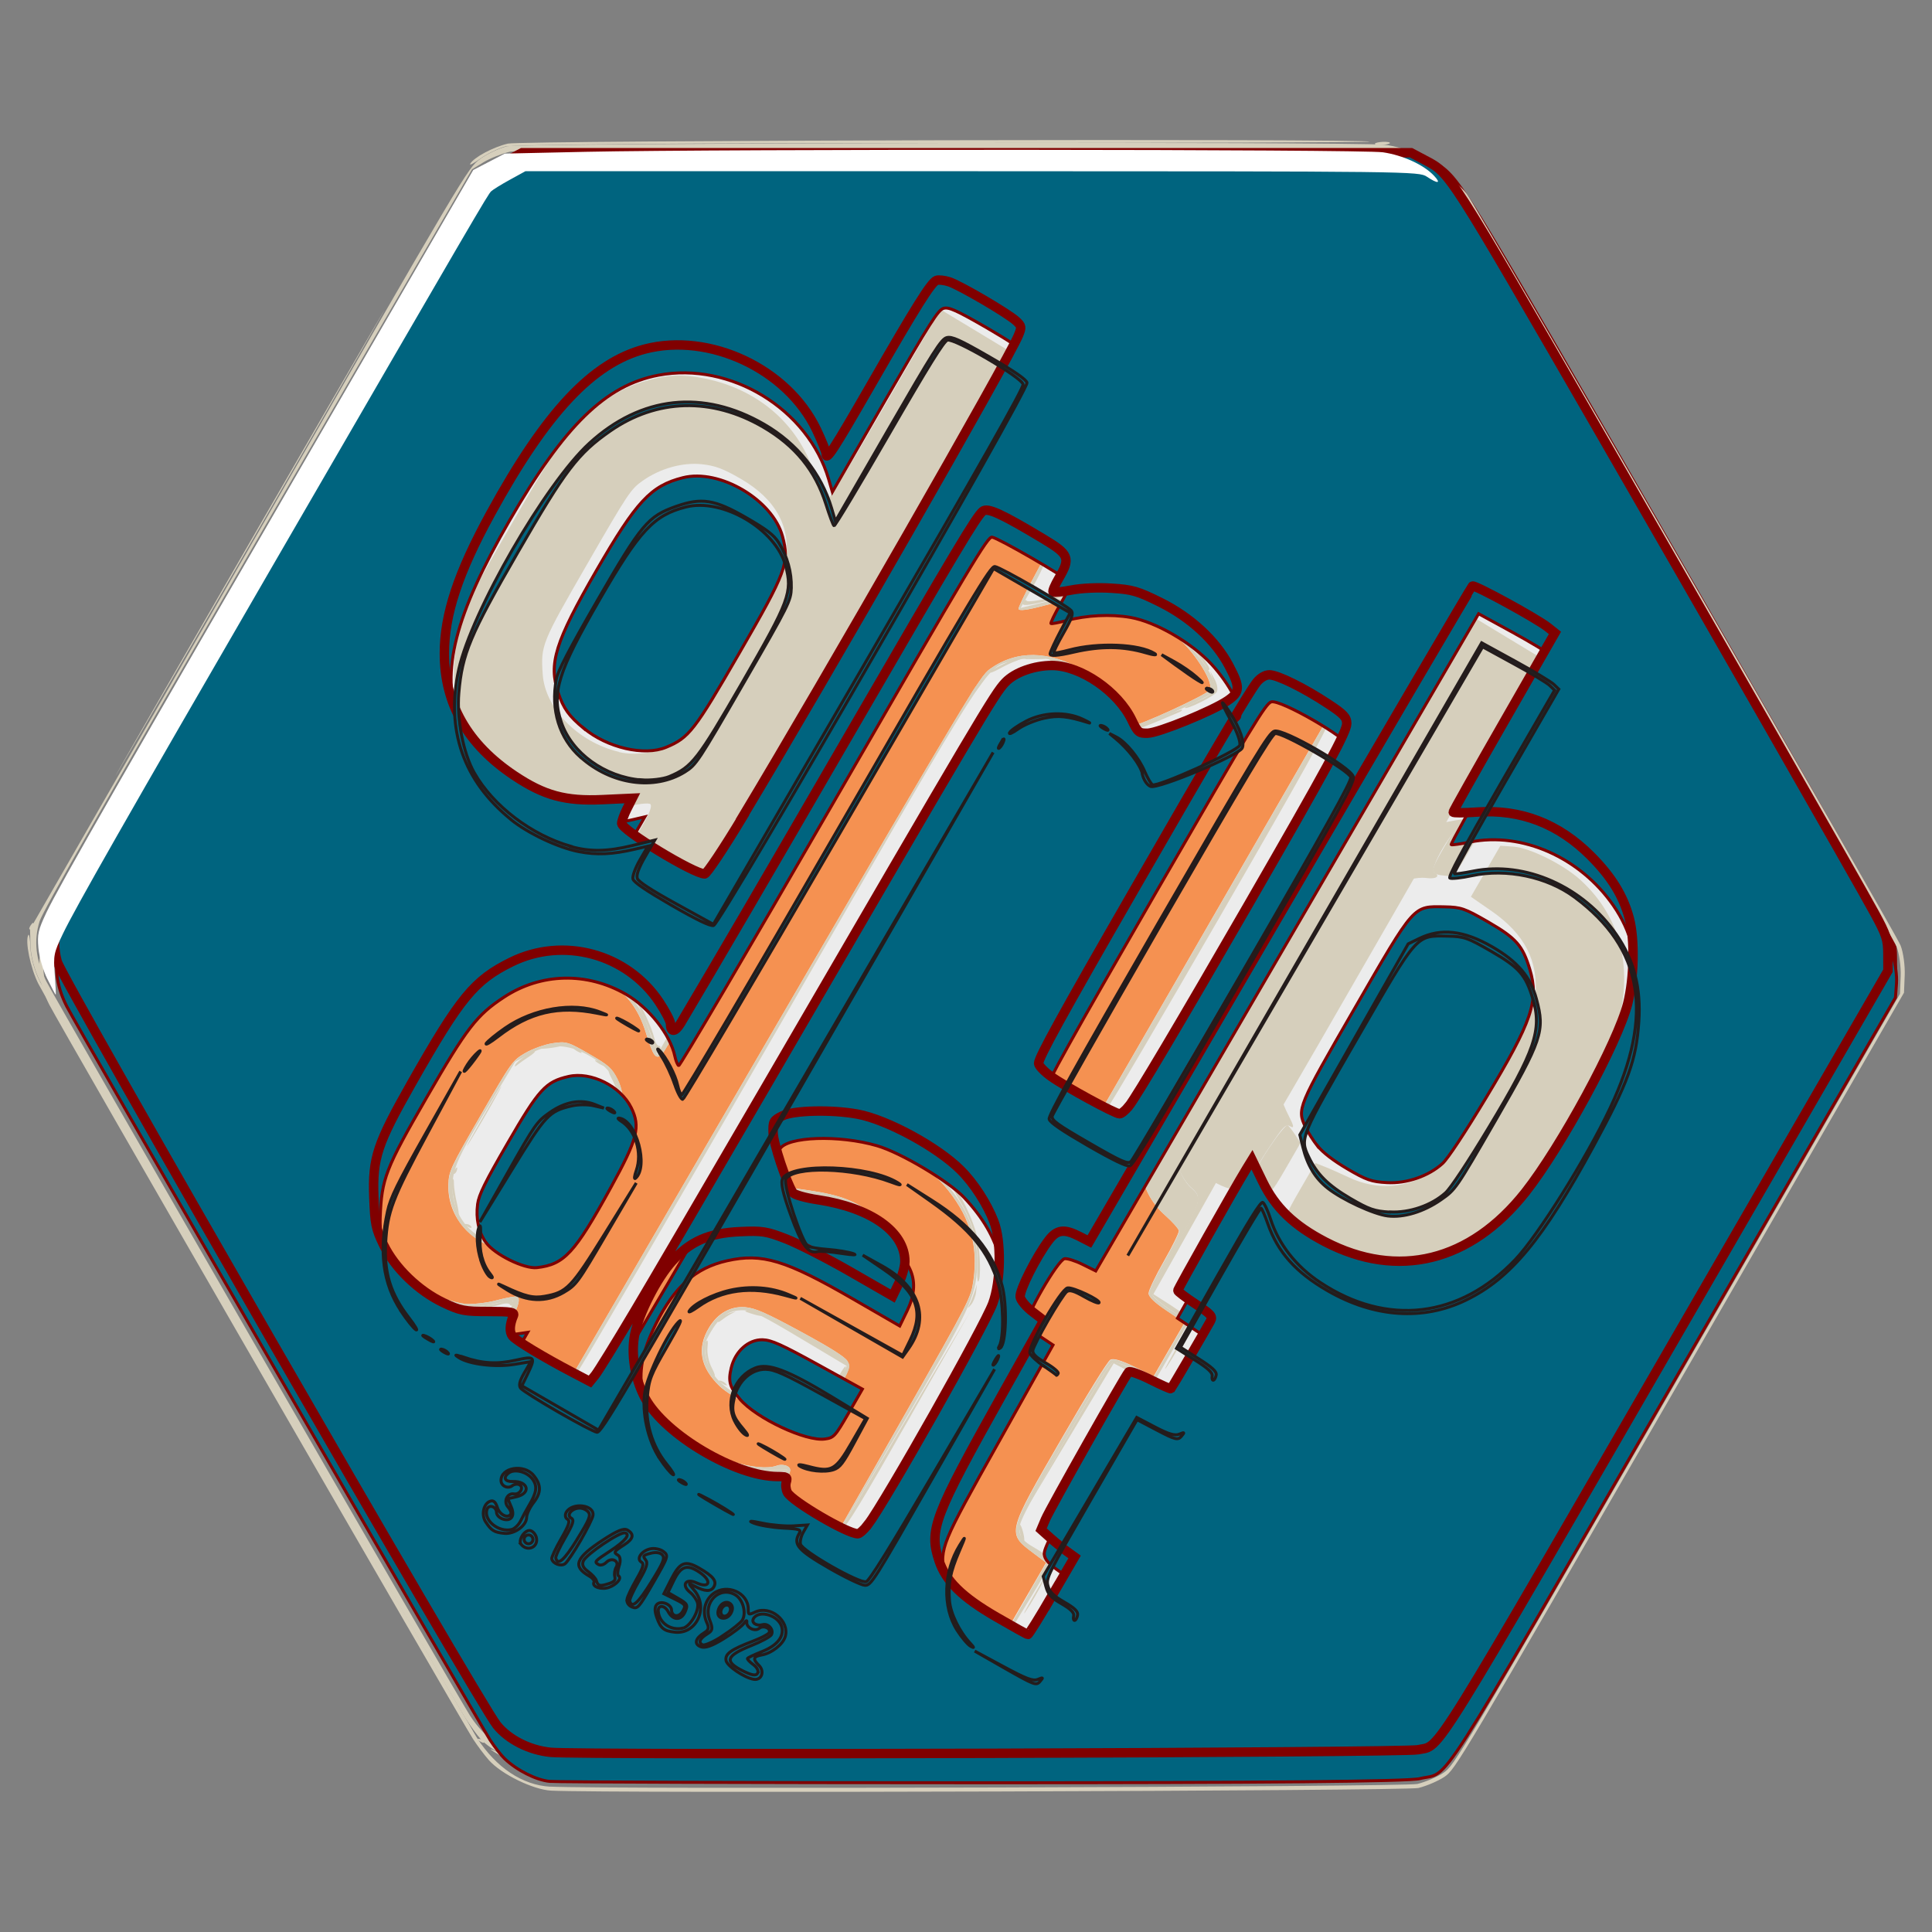 <?xml version="1.0" encoding="UTF-8" standalone="no"?>
<!-- Created with Inkscape (http://www.inkscape.org/) -->

<svg
   width="24mm"
   height="24mm"
   viewBox="0 0 24 24"
   version="1.1"
   id="svg207"
   inkscape:version="1.2.2 (b0a8486541, 2022-12-01)"
   sodipodi:docname="logo12.svg"
   xmlns:inkscape="http://www.inkscape.org/namespaces/inkscape"
   xmlns:sodipodi="http://sodipodi.sourceforge.net/DTD/sodipodi-0.dtd"
   xmlns="http://www.w3.org/2000/svg"
   xmlns:svg="http://www.w3.org/2000/svg">
  <rect x="0" y="0" width="24" height="24" fill="#808080" stroke="none"/>
  <sodipodi:namedview
     id="namedview209"
     pagecolor="#ffffff"
     bordercolor="#666666"
     borderopacity="1.0"
     inkscape:showpageshadow="2"
     inkscape:pageopacity="0.0"
     inkscape:pagecheckerboard="0"
     inkscape:deskcolor="#d1d1d1"
     inkscape:document-units="mm"
     showgrid="false"
     inkscape:zoom="6.2618827"
     inkscape:cx="-3.5931685"
     inkscape:cy="54.456465"
     inkscape:window-width="1920"
     inkscape:window-height="1011"
     inkscape:window-x="0"
     inkscape:window-y="0"
     inkscape:window-maximized="1"
     inkscape:current-layer="layer1" />
  <defs
     id="defs204" />
  <g
     inkscape:label="Layer 1"
     inkscape:groupmode="layer"
     id="layer1"
     transform="translate(-220.127)">
    <g
       id="g5350"
       transform="translate(116.627,-51.282)"
       style="fill:#aa4400">
      <path
         style="fill:#ececec;stroke:#800000;stroke-width:0.117"
         d="m 110.395,73.094 c -0.264,-0.026 -0.525,-0.159 -0.669,-0.339 -0.23,-0.288 -5.401,-9.267 -5.46,-9.482 -0.046,-0.165 -0.044,-0.343 0.005,-0.483 0.074,-0.212 1.062,-1.935 4.813,-8.396 l 0.559,-0.963 0.199,-0.104 0.199,-0.104 h 5.521 5.521 l 0.172,0.091 c 0.318,0.168 0.28,0.108 2.208,3.449 1.238,2.146 3.171,5.524 3.379,5.908 0.145,0.266 0.165,0.327 0.165,0.508 l 7.9e-4,0.206 -2.272,3.929 c -3.503,6.058 -3.269,5.681 -3.568,5.748 -0.172,0.038 -10.405,0.069 -10.772,0.032 z"
         id="path5326"
         sodipodi:nodetypes="csssscccccsssccsccc" />
      <path
         style="fill:#d6cfbc;fill-opacity:1;stroke:none;stroke-width:0.037"
         d="m 109.574,73.148 c -0.056,-0.063 -0.146,-0.183 -0.199,-0.265 -0.156,-0.243 -5.149,-8.894 -5.263,-9.121 -0.131,-0.26 -0.159,-0.512 -0.083,-0.75 0.043,-0.132 0.83,-1.513 2.77,-4.857 l 2.711,-4.673 0.142,-0.087 c 0.078,-0.048 0.227,-0.107 0.33,-0.132 0.165,-0.039 10.332,-0.058 10.873,-0.02 0.283,0.02 0.719,0.245 0.867,0.449 0.152,0.208 5.317,9.158 5.388,9.336 0.033,0.083 0.056,0.249 0.051,0.369 l -0.009,0.217 -2.785,4.823 c -2.739,4.744 -2.787,4.825 -2.923,4.917 -0.076,0.051 -0.221,0.114 -0.324,0.139 -0.151,0.037 -10.096,0.068 -10.772,0.033 -0.226,-0.012 -0.62,-0.204 -0.775,-0.379 z m 0.762,0.328 c 0.648,0.035 10.619,0.005 10.772,-0.033 0.102,-0.025 0.248,-0.088 0.324,-0.139 0.136,-0.092 0.183,-0.172 2.904,-4.885 l 2.766,-4.791 0.009,-0.217 c 0.005,-0.119 -0.018,-0.285 -0.051,-0.369 -0.071,-0.178 -5.236,-9.128 -5.388,-9.336 -0.145,-0.198 -0.522,-0.392 -0.804,-0.412 -0.532,-0.038 -10.707,-0.02 -10.873,0.02 -0.103,0.025 -0.252,0.084 -0.33,0.132 l -0.142,0.087 -2.692,4.641 c -1.926,3.321 -2.709,4.693 -2.752,4.825 -0.077,0.238 -0.049,0.49 0.083,0.75 0.115,0.227 5.107,8.878 5.263,9.121 0.239,0.371 0.565,0.588 0.911,0.607 z m 0.545,-3.069 c 0.01,-0.017 0.033,-0.024 0.05,-0.013 0.017,0.01 0.024,0.033 0.013,0.05 -0.01,0.017 -0.033,0.024 -0.05,0.013 -0.017,-0.01 -0.024,-0.033 -0.013,-0.05 z m -1.127,-9.474 c -0.301,-0.261 -0.48,-0.548 -0.566,-0.907 -0.074,-0.309 -0.065,-0.575 0.032,-0.968 0.067,-0.273 0.104,-0.345 0.639,-1.272 0.479,-0.83 0.598,-1.015 0.762,-1.19 0.265,-0.282 0.56,-0.478 0.854,-0.568 0.3,-0.092 0.496,-0.102 0.785,-0.043 0.682,0.14 1.185,0.592 1.373,1.233 0.046,0.158 0.105,0.286 0.13,0.285 0.031,-9.23e-4 0.268,-0.387 0.732,-1.19 l 0.686,-1.188 0.447,0.27 0.447,0.27 -1.904,3.299 -1.904,3.299 -0.457,-0.252 -0.457,-0.252 0.129,-0.224 c 0.087,-0.152 0.119,-0.236 0.098,-0.263 -0.017,-0.021 -0.177,-0.002 -0.355,0.044 -0.422,0.108 -0.665,0.073 -1.091,-0.156 -0.169,-0.09 -0.339,-0.192 -0.377,-0.225 z m 1.433,-0.309 c 0.248,0.059 0.572,-0.009 0.791,-0.166 0.169,-0.122 0.182,-0.141 0.713,-1.06 0.486,-0.842 0.543,-0.955 0.57,-1.126 0.069,-0.441 -0.118,-0.787 -0.564,-1.045 -0.213,-0.123 -0.313,-0.16 -0.478,-0.178 -0.24,-0.026 -0.519,0.052 -0.738,0.207 -0.145,0.102 -0.18,0.155 -0.683,1.027 -0.573,0.993 -0.581,1.013 -0.556,1.377 0.03,0.424 0.439,0.841 0.946,0.962 z m 8.597,6.082 c -0.107,-0.077 -0.222,-0.182 -0.257,-0.232 -0.063,-0.091 -0.062,-0.093 0.125,-0.418 l 0.189,-0.326 0.112,0.044 c 0.062,0.024 0.197,0.084 0.301,0.133 0.358,0.169 0.727,0.14 1.063,-0.083 0.156,-0.103 0.171,-0.126 0.699,-1.041 0.511,-0.884 0.541,-0.946 0.557,-1.119 0.04,-0.444 -0.132,-0.779 -0.548,-1.067 l -0.253,-0.175 0.183,-0.317 0.183,-0.317 0.161,0.011 c 0.206,0.014 0.625,0.223 0.835,0.415 0.509,0.466 0.666,1.12 0.444,1.856 -0.071,0.236 -0.168,0.423 -0.651,1.261 -0.541,0.938 -0.578,0.993 -0.793,1.201 -0.487,0.471 -1.015,0.642 -1.596,0.519 -0.278,-0.059 -0.5,-0.16 -0.753,-0.343 z m -1.789,-1.102 c -0.005,-0.018 0.851,-1.523 1.902,-3.343 l 1.911,-3.31 0.415,0.251 0.415,0.251 -1.885,3.284 c -1.378,2.4 -1.901,3.29 -1.946,3.306 -0.045,0.017 -0.158,-0.034 -0.432,-0.192 -0.204,-0.118 -0.375,-0.229 -0.38,-0.248 z"
         id="path5328" />
      <path
         style="fill:#f59151;fill-opacity:1;stroke-width:0.037"
         d="m 108.489,67.096 c -0.387,-0.363 -0.507,-0.848 -0.357,-1.44 0.035,-0.137 0.169,-0.396 0.523,-1.009 0.442,-0.766 0.49,-0.838 0.678,-1.009 0.5,-0.458 1.082,-0.533 1.642,-0.21 0.291,0.168 0.451,0.368 0.549,0.685 0.09,0.291 0.12,0.332 0.197,0.271 0.026,-0.021 0.905,-1.523 1.952,-3.336 l 1.903,-3.297 0.431,0.261 0.431,0.261 -0.138,0.259 c -0.076,0.142 -0.142,0.282 -0.147,0.31 -0.006,0.034 0.11,0.019 0.332,-0.041 0.642,-0.175 1.166,-0.042 1.666,0.421 0.22,0.203 0.427,0.548 0.379,0.63 -0.035,0.06 -0.923,0.467 -0.967,0.444 -0.015,-0.008 -0.052,-0.076 -0.084,-0.152 -0.089,-0.213 -0.25,-0.378 -0.524,-0.536 -0.428,-0.247 -0.83,-0.252 -1.16,-0.014 -0.123,0.089 -0.275,0.342 -2.637,4.398 l -2.506,4.304 -0.441,-0.243 -0.441,-0.243 0.081,-0.141 c 0.089,-0.155 0.116,-0.255 0.073,-0.279 -0.015,-0.009 -0.131,0.012 -0.257,0.045 -0.126,0.034 -0.306,0.053 -0.4,0.043 -0.224,-0.024 -0.587,-0.202 -0.778,-0.381 z m 1.236,-0.29 c 0.194,0.05 0.439,-0.008 0.608,-0.145 0.122,-0.099 0.2,-0.214 0.519,-0.766 0.358,-0.62 0.376,-0.659 0.388,-0.846 0.008,-0.123 -0.017,-0.255 -0.067,-0.356 -0.071,-0.142 -0.109,-0.176 -0.356,-0.319 -0.262,-0.151 -0.286,-0.158 -0.455,-0.132 -0.098,0.015 -0.25,0.07 -0.339,0.122 -0.157,0.092 -0.168,0.107 -0.554,0.776 -0.373,0.646 -0.394,0.691 -0.399,0.856 -0.013,0.381 0.251,0.707 0.654,0.811 z m 2.182,2.279 c -0.326,-0.237 -0.465,-0.424 -0.549,-0.737 -0.089,-0.335 -0.042,-0.583 0.188,-0.98 0.251,-0.436 0.511,-0.623 0.906,-0.654 0.348,-0.028 0.564,0.05 1.277,0.462 0.753,0.434 0.745,0.433 0.884,0.133 0.186,-0.402 0.076,-0.719 -0.344,-0.996 -0.228,-0.15 -0.412,-0.206 -0.888,-0.267 -0.122,-0.016 -0.126,-0.022 -0.248,-0.358 -0.068,-0.188 -0.114,-0.359 -0.103,-0.38 0.062,-0.107 0.578,-0.123 0.972,-0.032 0.348,0.081 0.994,0.464 1.217,0.721 0.322,0.371 0.436,0.737 0.373,1.19 -0.03,0.217 -0.046,0.247 -0.832,1.63 l -0.801,1.409 -0.382,-0.221 -0.382,-0.221 0.073,-0.127 c 0.059,-0.103 0.062,-0.133 0.014,-0.161 -0.033,-0.019 -0.091,-0.023 -0.13,-0.008 -0.245,0.091 -0.821,-0.096 -1.245,-0.403 z m 1.404,-0.144 c 0.287,0.055 0.368,0.004 0.581,-0.365 0.166,-0.287 0.176,-0.318 0.133,-0.388 -0.033,-0.053 -0.213,-0.166 -0.582,-0.366 -0.429,-0.232 -0.564,-0.292 -0.688,-0.302 -0.18,-0.014 -0.339,0.076 -0.446,0.252 -0.155,0.256 -0.112,0.494 0.129,0.728 0.148,0.143 0.655,0.4 0.873,0.441 z m 1.992,2.021 c -0.197,-0.213 -0.266,-0.434 -0.224,-0.722 0.03,-0.208 0.06,-0.267 0.697,-1.397 0.483,-0.857 0.659,-1.192 0.642,-1.225 -0.013,-0.025 -0.091,-0.085 -0.174,-0.133 l -0.15,-0.087 0.201,-0.349 0.201,-0.349 0.151,0.086 c 0.083,0.048 0.173,0.085 0.199,0.083 0.03,-0.002 0.182,-0.216 0.408,-0.575 0.198,-0.314 0.375,-0.58 0.394,-0.59 0.019,-0.01 0.036,0.039 0.037,0.109 0.005,0.201 0.111,0.409 0.29,0.567 0.09,0.08 0.166,0.166 0.169,0.191 0.002,0.025 -0.082,0.196 -0.187,0.38 -0.105,0.183 -0.19,0.363 -0.189,0.398 0.002,0.044 0.073,0.113 0.225,0.214 l 0.222,0.149 -0.192,0.333 -0.192,0.333 -0.24,-0.118 c -0.164,-0.08 -0.259,-0.108 -0.298,-0.087 -0.033,0.017 -0.292,0.436 -0.603,0.975 -0.689,1.191 -0.685,1.177 -0.35,1.429 l 0.155,0.116 -0.211,0.365 -0.211,0.365 -0.352,-0.196 c -0.194,-0.108 -0.382,-0.228 -0.419,-0.268 z m 2.395,-8.833 1.364,-2.363 0.444,0.256 0.444,0.256 -1.364,2.363 -1.364,2.363 -0.444,-0.256 -0.444,-0.256 z"
         id="path5330" />
      <path
         style="fill:#d6cfbc;fill-opacity:1;stroke-width:0.037"
         d="m 109.626,73.022 c 0.061,0.026 0.147,0.075 0.19,0.11 0.043,0.035 -0.007,0.014 -0.111,-0.047 -0.105,-0.061 -0.14,-0.089 -0.079,-0.063 z m -0.171,-0.139 c 0.028,0.004 0.055,0.021 0.059,0.038 0.004,0.017 -0.019,0.013 -0.051,-0.007 -0.036,-0.023 -0.039,-0.035 -0.008,-0.03 z m 0.658,0.308 c 0.311,0.027 10.625,0.023 10.757,-0.005 0.063,-0.013 0.192,-0.064 0.287,-0.113 0.095,-0.049 0.163,-0.074 0.153,-0.056 -0.025,0.044 -0.313,0.169 -0.459,0.2 -0.105,0.022 -10.294,0.034 -10.689,0.012 -0.095,-0.005 -0.191,-0.02 -0.213,-0.033 -0.022,-0.013 0.051,-0.016 0.164,-0.006 z m -0.91,-0.628 c -0.24,-0.387 -5.11,-8.829 -5.227,-9.061 -0.098,-0.194 -0.167,-0.531 -0.124,-0.606 0.011,-0.018 0.023,0.056 0.027,0.165 0.005,0.114 0.053,0.288 0.114,0.407 0.132,0.261 5.01,8.713 5.25,9.097 0.097,0.155 0.162,0.273 0.144,0.263 -0.018,-0.01 -0.101,-0.129 -0.185,-0.265 z m -0.73,-5.42 c -0.178,-0.16 -0.38,-0.509 -0.42,-0.725 -0.094,-0.503 0.018,-0.863 0.558,-1.8 0.434,-0.753 0.623,-0.993 0.95,-1.205 0.219,-0.142 0.583,-0.238 0.839,-0.22 0.206,0.014 0.263,0.035 0.562,0.208 0.388,0.224 0.496,0.353 0.624,0.748 l 0.077,0.235 1.905,-3.299 c 1.048,-1.814 1.926,-3.316 1.953,-3.338 0.072,-0.058 0.959,0.454 0.945,0.545 -0.005,0.034 -0.072,0.169 -0.148,0.302 l -0.139,0.24 0.308,-0.075 c 0.576,-0.141 0.964,-0.078 1.428,0.231 0.37,0.247 0.746,0.744 0.667,0.883 -0.033,0.058 -0.986,0.485 -1.028,0.46 -0.016,-0.009 -0.071,-0.099 -0.124,-0.199 -0.122,-0.233 -0.233,-0.345 -0.492,-0.495 -0.302,-0.175 -0.546,-0.222 -0.806,-0.156 -0.412,0.104 -0.19,-0.238 -2.951,4.545 -1.347,2.333 -2.471,4.259 -2.497,4.281 -0.041,0.033 -0.117,-8.9e-4 -0.501,-0.223 -0.504,-0.291 -0.495,-0.278 -0.362,-0.508 0.04,-0.068 0.063,-0.13 0.051,-0.136 -0.011,-0.006 -0.117,0.01 -0.236,0.037 -0.119,0.027 -0.296,0.04 -0.395,0.029 -0.206,-0.022 -0.587,-0.204 -0.767,-0.365 z m 0.795,0.335 c 0.094,0.01 0.274,-0.009 0.4,-0.043 0.126,-0.034 0.241,-0.054 0.257,-0.045 0.042,0.025 0.016,0.125 -0.073,0.279 l -0.081,0.141 0.441,0.243 0.441,0.243 2.506,-4.304 c 2.362,-4.056 2.514,-4.31 2.637,-4.398 0.33,-0.238 0.732,-0.233 1.16,0.014 0.274,0.158 0.435,0.323 0.524,0.536 0.032,0.076 0.07,0.145 0.084,0.152 0.044,0.024 0.933,-0.384 0.967,-0.444 0.048,-0.083 -0.159,-0.427 -0.379,-0.63 -0.5,-0.463 -1.024,-0.596 -1.666,-0.421 -0.222,0.06 -0.338,0.075 -0.332,0.041 0.005,-0.028 0.071,-0.168 0.147,-0.31 l 0.138,-0.259 -0.431,-0.261 -0.431,-0.261 -1.903,3.297 c -1.047,1.813 -1.925,3.314 -1.952,3.336 -0.076,0.062 -0.107,0.02 -0.197,-0.271 -0.098,-0.318 -0.259,-0.517 -0.549,-0.685 -0.56,-0.323 -1.142,-0.249 -1.642,0.21 -0.187,0.172 -0.235,0.244 -0.678,1.009 -0.354,0.613 -0.488,0.872 -0.523,1.009 -0.193,0.76 0.072,1.37 0.736,1.692 0.125,0.061 0.305,0.119 0.399,0.129 z m -0.008,-0.946 c -0.121,-0.141 -0.194,-0.348 -0.188,-0.536 0.005,-0.165 0.027,-0.21 0.399,-0.856 0.386,-0.669 0.397,-0.684 0.554,-0.776 0.088,-0.052 0.24,-0.107 0.339,-0.122 0.169,-0.026 0.193,-0.019 0.455,0.132 0.247,0.143 0.285,0.177 0.356,0.319 0.05,0.1 0.075,0.232 0.067,0.356 -0.012,0.187 -0.03,0.226 -0.388,0.846 -0.425,0.737 -0.533,0.856 -0.826,0.915 -0.258,0.052 -0.586,-0.067 -0.768,-0.279 z m 0.683,0.256 c 0.321,-0.02 0.398,-0.104 0.873,-0.952 l 0.41,-0.732 -0.027,-0.178 c -0.037,-0.246 -0.141,-0.391 -0.372,-0.525 -0.265,-0.153 -0.498,-0.162 -0.742,-0.03 l -0.186,0.101 -0.355,0.591 c -0.278,0.462 -0.365,0.633 -0.403,0.786 -0.056,0.227 -0.001,0.472 0.144,0.648 0.144,0.174 0.439,0.305 0.657,0.292 z m 1.9,2.302 c -0.406,-0.317 -0.596,-0.678 -0.568,-1.08 0.015,-0.217 0.032,-0.26 0.245,-0.629 0.214,-0.371 0.241,-0.405 0.422,-0.527 0.232,-0.156 0.506,-0.214 0.801,-0.171 0.195,0.029 0.286,0.07 0.889,0.406 0.37,0.206 0.708,0.386 0.752,0.4 0.07,0.022 0.092,0.006 0.166,-0.125 0.341,-0.596 -0.171,-1.203 -1.061,-1.257 l -0.236,-0.014 -0.123,-0.317 c -0.067,-0.174 -0.132,-0.363 -0.144,-0.418 -0.021,-0.101 -0.02,-0.102 0.169,-0.147 0.408,-0.097 1.026,0.03 1.509,0.309 0.653,0.377 0.996,0.897 0.975,1.481 -0.014,0.388 -0.083,0.535 -0.916,1.955 l -0.76,1.295 -0.396,-0.229 -0.396,-0.229 0.059,-0.125 c 0.032,-0.069 0.053,-0.128 0.046,-0.132 -0.007,-0.004 -0.106,-0.003 -0.22,0.001 -0.369,0.016 -0.844,-0.16 -1.213,-0.448 z m 0.761,0.351 c 0.189,0.065 0.444,0.087 0.55,0.048 0.039,-0.014 0.097,-0.011 0.13,0.008 0.048,0.028 0.046,0.058 -0.014,0.161 l -0.073,0.127 0.382,0.221 0.382,0.221 0.801,-1.409 c 0.786,-1.383 0.801,-1.413 0.832,-1.63 0.064,-0.453 -0.051,-0.819 -0.373,-1.19 -0.223,-0.257 -0.869,-0.639 -1.217,-0.721 -0.394,-0.092 -0.91,-0.075 -0.972,0.032 -0.012,0.021 0.034,0.191 0.103,0.38 0.122,0.336 0.126,0.343 0.248,0.358 0.476,0.061 0.66,0.116 0.888,0.267 0.42,0.277 0.53,0.595 0.344,0.996 -0.139,0.3 -0.131,0.301 -0.884,-0.133 -0.714,-0.412 -0.929,-0.49 -1.277,-0.462 -0.396,0.031 -0.655,0.218 -0.906,0.654 -0.229,0.397 -0.277,0.645 -0.188,0.98 0.054,0.204 0.112,0.322 0.215,0.438 0.247,0.28 0.609,0.509 1.029,0.654 z m -0.163,-0.94 c -0.242,-0.234 -0.284,-0.472 -0.129,-0.728 0.107,-0.176 0.266,-0.266 0.446,-0.252 0.123,0.01 0.259,0.069 0.688,0.302 0.369,0.2 0.549,0.313 0.582,0.366 0.044,0.07 0.033,0.101 -0.133,0.388 -0.213,0.369 -0.294,0.42 -0.581,0.365 -0.217,-0.041 -0.725,-0.298 -0.873,-0.441 z m 0.842,0.399 c 0.085,0.02 0.215,0.015 0.287,-0.011 0.123,-0.044 0.144,-0.069 0.291,-0.343 l 0.158,-0.295 -0.574,-0.343 c -0.468,-0.28 -0.597,-0.344 -0.697,-0.349 -0.205,-0.01 -0.328,0.085 -0.465,0.355 -0.069,0.136 -0.003,0.368 0.149,0.524 0.152,0.157 0.609,0.404 0.851,0.461 z m 1.939,2.03 c -0.164,-0.198 -0.223,-0.489 -0.162,-0.806 0.013,-0.069 0.293,-0.602 0.682,-1.3 l 0.66,-1.184 -0.165,-0.117 -0.165,-0.117 0.211,-0.365 0.211,-0.365 0.116,0.056 c 0.28,0.134 0.252,0.15 0.493,-0.269 0.306,-0.53 0.703,-1.132 0.715,-1.085 0.006,0.022 0.187,0.132 0.402,0.245 0.408,0.214 0.518,0.312 0.166,0.15 -0.112,-0.052 -0.216,-0.09 -0.232,-0.086 -0.064,0.017 0.033,0.254 0.142,0.35 0.145,0.127 0.137,0.153 -0.226,0.794 -0.199,0.351 -0.267,0.498 -0.252,0.54 0.012,0.032 0.118,0.119 0.237,0.195 l 0.215,0.137 -0.211,0.365 -0.211,0.365 -0.233,-0.122 c -0.148,-0.077 -0.255,-0.114 -0.294,-0.099 -0.044,0.016 -0.22,0.305 -0.619,1.011 -0.519,0.919 -0.556,0.995 -0.536,1.09 0.016,0.075 0.06,0.123 0.17,0.187 0.247,0.142 0.246,0.171 -0.018,0.603 l -0.229,0.375 -0.384,-0.214 c -0.273,-0.152 -0.413,-0.248 -0.483,-0.333 z m 1.065,0.132 0.211,-0.365 -0.155,-0.116 c -0.335,-0.252 -0.339,-0.238 0.35,-1.429 0.311,-0.538 0.571,-0.957 0.603,-0.975 0.039,-0.021 0.134,0.007 0.298,0.087 l 0.24,0.118 0.192,-0.333 0.192,-0.333 -0.222,-0.149 c -0.151,-0.102 -0.223,-0.17 -0.225,-0.214 -10e-4,-0.036 0.084,-0.215 0.189,-0.398 0.105,-0.183 0.189,-0.354 0.187,-0.38 -0.002,-0.025 -0.078,-0.111 -0.169,-0.191 -0.179,-0.159 -0.286,-0.367 -0.29,-0.567 -0.002,-0.07 -0.018,-0.119 -0.037,-0.109 -0.019,0.01 -0.196,0.276 -0.394,0.59 -0.226,0.359 -0.378,0.573 -0.408,0.575 -0.027,0.002 -0.116,-0.036 -0.199,-0.083 l -0.151,-0.086 -0.201,0.349 -0.201,0.349 0.15,0.087 c 0.083,0.048 0.161,0.108 0.174,0.133 0.017,0.033 -0.159,0.368 -0.642,1.225 -0.638,1.13 -0.667,1.189 -0.697,1.397 -0.042,0.287 0.027,0.509 0.224,0.722 0.037,0.04 0.225,0.16 0.419,0.268 l 0.352,0.196 0.211,-0.365 z m 7.844,-2.893 c 1.531,-2.652 2.158,-3.729 1.394,-2.395 -0.764,1.334 -2.017,3.504 -2.783,4.821 -0.767,1.317 -0.141,0.226 1.389,-2.426 z M 103.882,62.776 c 0.023,-0.036 0.035,-0.039 0.03,-0.008 -0.004,0.028 -0.021,0.055 -0.038,0.059 -0.017,0.004 -0.013,-0.019 0.007,-0.051 z m 2.717,-4.75 c 1.486,-2.573 2.097,-3.623 1.359,-2.334 -0.738,1.289 -1.954,3.394 -2.701,4.678 -0.747,1.284 -0.143,0.229 1.342,-2.344 z m 9.723,6.45 c 0.004,-0.027 0.621,-1.103 1.371,-2.392 l 1.363,-2.342 0.46,0.266 0.46,0.266 -1.373,2.379 -1.373,2.379 -0.458,-0.253 c -0.348,-0.192 -0.456,-0.264 -0.45,-0.302 z m 2.265,-1.833 1.364,-2.363 -0.444,-0.256 -0.444,-0.256 -1.364,2.363 -1.364,2.363 0.444,0.256 0.444,0.256 z m 0.576,3.358 c -0.098,-0.125 -0.083,-0.185 0.115,-0.479 0.103,-0.153 0.201,-0.271 0.217,-0.262 0.016,0.009 0.058,0.063 0.094,0.119 l 0.066,0.102 -0.183,0.316 c -0.191,0.331 -0.203,0.339 -0.309,0.203 z m -0.052,-0.941 c 0.121,-0.209 0.173,-0.288 0.116,-0.175 -0.057,0.113 -0.156,0.285 -0.22,0.381 -0.064,0.096 -0.017,0.003 0.104,-0.206 z m 1.813,-3.14 c 0.111,-0.192 0.159,-0.263 0.107,-0.159 -0.052,0.105 -0.143,0.262 -0.202,0.349 -0.059,0.087 -0.016,0.002 0.095,-0.19 z m 0.508,-0.102 c 0.173,-0.299 0.227,-0.338 0.413,-0.294 0.083,0.019 0.082,0.023 -0.098,0.334 -0.177,0.306 -0.184,0.314 -0.283,0.304 -0.206,-0.02 -0.207,-0.04 -0.032,-0.344 z m -12.091,-8.501 c 0.044,-0.079 0.282,-0.207 0.468,-0.251 0.17,-0.04 10.695,-0.064 10.705,-0.024 0.002,0.009 -2.378,0.016 -5.29,0.016 -3.056,-5.67e-4 -5.361,0.018 -5.453,0.045 -0.087,0.025 -0.225,0.093 -0.306,0.151 -0.081,0.058 -0.137,0.087 -0.124,0.064 z m 17.557,9.804 c 0.004,-0.103 -0.018,-0.246 -0.048,-0.317 -0.051,-0.12 -4.949,-8.621 -5.282,-9.167 -0.148,-0.244 -0.171,-0.33 -0.029,-0.111 0.169,0.261 5.28,9.13 5.332,9.253 0.055,0.128 0.084,0.512 0.041,0.524 -0.011,0.003 -0.017,-0.079 -0.013,-0.183 z m -6.256,-10.074 c 0.049,-0.006 0.102,-0.004 0.119,0.005 0.017,0.009 -0.009,0.021 -0.058,0.027 -0.049,0.006 -0.102,0.004 -0.119,-0.005 -0.017,-0.009 0.009,-0.021 0.058,-0.027 z m 0.416,0.102 c 0.079,0.036 0.193,0.102 0.254,0.147 0.061,0.044 -0.003,0.015 -0.143,-0.066 -0.139,-0.081 -0.189,-0.117 -0.111,-0.081 z"
         id="path5332" />
      <path
         style="fill:#d6cfbc;fill-opacity:1;stroke-width:0.037"
         d="m 109.465,72.878 c -0.036,-0.038 -0.118,-0.152 -0.183,-0.251 -0.186,-0.286 -5.171,-8.923 -5.29,-9.165 -0.064,-0.132 -0.109,-0.3 -0.113,-0.427 l -0.006,-0.21 2.718,-4.726 c 2.715,-4.722 2.718,-4.726 2.872,-4.841 0.085,-0.063 0.236,-0.135 0.335,-0.159 0.172,-0.042 10.418,-0.06 10.891,-0.019 0.3,0.026 0.665,0.227 0.808,0.446 0.135,0.207 5.286,9.13 5.349,9.266 0.029,0.062 0.052,0.211 0.052,0.331 l -6.3e-4,0.218 -2.784,4.823 -2.784,4.823 -0.172,0.089 c -0.095,0.049 -0.224,0.1 -0.287,0.113 -0.132,0.028 -10.445,0.032 -10.757,0.005 -0.211,-0.019 -0.507,-0.161 -0.648,-0.313 z m 0.612,0.228 c 0.09,0.009 2.512,0.016 5.382,0.017 3.477,6.5e-4 5.288,-0.016 5.427,-0.051 0.392,-0.098 0.105,0.35 3.166,-4.951 l 2.743,-4.751 0.013,-0.176 c 0.007,-0.097 -0.014,-0.25 -0.047,-0.34 -0.062,-0.168 -5.125,-8.972 -5.332,-9.272 -0.179,-0.258 -0.451,-0.41 -0.783,-0.437 -0.447,-0.036 -10.653,-0.016 -10.81,0.021 -0.103,0.025 -0.252,0.084 -0.33,0.132 l -0.142,0.087 -2.656,4.577 c -1.9,3.274 -2.673,4.63 -2.715,4.762 -0.077,0.238 -0.049,0.49 0.083,0.75 0.115,0.227 5.107,8.879 5.263,9.121 0.185,0.287 0.47,0.484 0.738,0.51 z m -1.389,-5.784 c 0.044,0.015 0.101,0.048 0.127,0.074 0.026,0.025 -0.01,0.013 -0.08,-0.028 -0.07,-0.041 -0.091,-0.061 -0.047,-0.046 z m -0.22,-0.168 c 0.035,0.01 0.078,0.035 0.095,0.056 0.017,0.021 -0.013,0.013 -0.065,-0.018 -0.052,-0.031 -0.065,-0.048 -0.03,-0.038 z m 0.49,0.284 c 0.027,0.004 0.063,0.024 0.079,0.046 0.017,0.021 -0.005,0.018 -0.049,-0.007 -0.044,-0.025 -0.057,-0.043 -0.03,-0.039 z m 2.855,1.647 c 0.044,0.015 0.108,0.052 0.143,0.082 0.035,0.03 -8e-4,0.018 -0.079,-0.028 -0.079,-0.045 -0.107,-0.07 -0.063,-0.055 z m 0.508,0.293 c 0.044,0.015 0.101,0.048 0.127,0.074 0.026,0.025 -0.01,0.013 -0.08,-0.028 -0.07,-0.041 -0.091,-0.061 -0.047,-0.046 z m -2.617,-1.567 c -7.8e-4,-0.026 0.012,-0.051 0.029,-0.055 0.017,-0.004 0.02,0.009 0.009,0.029 -0.028,0.048 0.876,0.576 0.928,0.542 0.019,-0.013 0.021,-0.007 0.003,0.013 -0.042,0.047 -0.967,-0.457 -0.969,-0.528 z m 1.793,0.992 c -0.135,-0.167 -0.263,-0.48 -0.255,-0.624 0.003,-0.049 0.019,-0.01 0.036,0.085 0.04,0.218 0.137,0.4 0.324,0.606 0.081,0.089 0.118,0.145 0.083,0.125 -0.035,-0.02 -0.12,-0.106 -0.189,-0.191 z m 1.066,0.673 c 0.028,0.004 0.055,0.021 0.059,0.038 0.005,0.017 -0.019,0.013 -0.051,-0.007 -0.036,-0.023 -0.039,-0.035 -0.008,-0.03 z m 0.593,0.32 c -0.009,-0.033 0.007,-0.1 0.035,-0.148 l 0.051,-0.088 -0.203,0.008 c -0.112,0.005 -0.218,2.6e-4 -0.235,-0.01 -0.017,-0.01 0.08,-0.02 0.217,-0.023 0.137,-0.003 0.253,-0.002 0.259,0.001 0.006,0.003 -0.016,0.062 -0.049,0.13 l -0.059,0.125 0.396,0.229 0.396,0.229 0.795,-1.338 0.795,-1.339 -0.763,1.338 c -0.574,1.007 -0.777,1.342 -0.823,1.354 -0.04,0.011 -0.184,-0.056 -0.428,-0.196 -0.244,-0.141 -0.373,-0.233 -0.384,-0.272 z m 2.283,1.341 c 0.318,0.152 0.658,0.346 0.631,0.36 -0.016,0.008 -0.194,-0.084 -0.396,-0.204 -0.202,-0.121 -0.308,-0.191 -0.235,-0.156 z m -7.267,-4.333 c -0.058,-0.101 -0.118,-0.244 -0.133,-0.319 l -0.027,-0.136 0.046,0.141 c 0.025,0.077 0.099,0.229 0.165,0.337 0.065,0.108 0.104,0.188 0.087,0.179 -0.018,-0.01 -0.08,-0.1 -0.138,-0.201 z m 1.222,0.707 c 0.106,-0.005 0.25,-0.027 0.319,-0.049 0.131,-0.041 0.191,-0.032 0.158,0.025 -0.011,0.018 -0.027,0.019 -0.037,7.4e-4 -0.01,-0.018 -0.062,-0.018 -0.116,-1e-5 -0.129,0.043 -0.441,0.076 -0.484,0.052 -0.018,-0.011 0.054,-0.023 0.16,-0.028 z m 5.8,3.427 c -0.036,-0.071 0.014,-0.042 0.079,0.046 0.032,0.042 0.031,0.055 -8.9e-4,0.038 -0.027,-0.014 -0.062,-0.052 -0.078,-0.084 z m 1.152,0.157 c 0.116,-0.201 0.168,-0.28 0.117,-0.176 -0.052,0.104 -0.146,0.268 -0.211,0.365 -0.064,0.097 -0.022,0.012 0.094,-0.189 z m -1.294,-0.399 c -0.043,-0.112 -0.068,-0.421 -0.037,-0.47 0.012,-0.019 0.019,0.021 0.017,0.089 -0.003,0.068 0.015,0.207 0.04,0.309 0.048,0.197 0.04,0.226 -0.019,0.072 z m -7.046,-4.427 c -0.012,-0.089 -0.009,-0.164 0.007,-0.155 0.008,0.004 0.017,0.057 0.02,0.117 0.006,0.112 -0.013,0.139 -0.027,0.037 z m 3.248,1.651 c 0.015,-0.097 0.036,-0.113 0.037,-0.027 1.3e-4,0.043 -0.01,0.08 -0.023,0.084 -0.013,0.003 -0.019,-0.022 -0.013,-0.057 z m 3.79,2.186 c 0.023,-0.036 0.035,-0.039 0.03,-0.008 -0.004,0.028 -0.021,0.055 -0.038,0.059 -0.017,0.004 -0.013,-0.019 0.007,-0.051 z m -7.033,-4.186 c 0.015,-0.097 0.036,-0.113 0.037,-0.027 1.3e-4,0.043 -0.01,0.08 -0.023,0.084 -0.013,0.004 -0.019,-0.022 -0.013,-0.057 z m 4.637,2.67 c 0.06,0.025 0.16,0.083 0.222,0.128 0.062,0.045 0.013,0.024 -0.11,-0.046 -0.122,-0.07 -0.173,-0.107 -0.112,-0.082 z m 2.458,1.344 c 0.031,-0.052 0.048,-0.065 0.038,-0.03 -0.01,0.035 -0.035,0.078 -0.056,0.095 -0.021,0.016 -0.013,-0.013 0.018,-0.065 z m -3.798,-2.214 c 0.025,-0.044 0.043,-0.057 0.039,-0.03 -0.004,0.027 -0.024,0.063 -0.046,0.079 -0.021,0.017 -0.018,-0.005 0.007,-0.049 z m 1.136,0.712 c 0.027,0.004 0.063,0.024 0.079,0.046 0.017,0.021 -0.005,0.018 -0.049,-0.007 -0.044,-0.025 -0.057,-0.043 -0.03,-0.039 z m 0.651,0.375 c 0.035,0.01 0.078,0.035 0.095,0.056 0.017,0.021 -0.013,0.013 -0.065,-0.018 -0.052,-0.031 -0.065,-0.048 -0.03,-0.038 z m -0.816,-0.628 c -0.025,-0.094 -0.03,-0.196 -0.011,-0.228 0.023,-0.037 0.03,-0.012 0.021,0.07 -0.008,0.07 0.016,0.184 0.053,0.253 0.037,0.069 0.049,0.113 0.025,0.1 -0.024,-0.013 -0.063,-0.101 -0.088,-0.195 z m -2.826,-1.561 c 0.052,0.021 0.124,0.062 0.158,0.092 0.035,0.03 -0.008,0.013 -0.095,-0.037 -0.087,-0.051 -0.115,-0.075 -0.063,-0.055 z m 3.919,2.282 c 0.01,-1.6e-4 0.081,-0.011 0.159,-0.025 l 0.141,-0.024 -0.127,0.043 c -0.07,0.024 -0.141,0.035 -0.159,0.025 -0.017,-0.01 -0.024,-0.018 -0.014,-0.018 z m -4.074,-2.413 c 0.028,0.004 0.055,0.021 0.059,0.038 0.004,0.017 -0.019,0.013 -0.051,-0.007 -0.036,-0.023 -0.039,-0.035 -0.008,-0.03 z m 0.578,0.264 c 0.114,0.004 0.236,-0.025 0.325,-0.077 0.16,-0.094 0.17,-0.068 0.013,0.033 -0.107,0.069 -0.399,0.107 -0.475,0.063 -0.025,-0.014 0.037,-0.023 0.137,-0.019 z m 6.633,3.886 c -0.018,-0.035 -0.015,-0.05 0.008,-0.037 0.021,0.012 0.039,0.041 0.039,0.064 0.002,0.053 -0.009,0.047 -0.048,-0.028 z m -7.374,-4.469 c -0.023,-0.106 -0.031,-0.211 -0.018,-0.232 0.013,-0.021 0.023,-0.001 0.022,0.045 -9.4e-4,0.046 0.015,0.155 0.036,0.243 0.021,0.088 0.029,0.154 0.019,0.149 -0.01,-0.006 -0.037,-0.098 -0.06,-0.204 z m 2.358,1.171 c 0.091,-0.157 0.135,-0.222 0.1,-0.145 -0.036,0.077 -0.11,0.206 -0.165,0.286 -0.055,0.08 -0.025,0.016 0.065,-0.141 z m 4.675,2.974 c -0.029,-0.136 0.01,-0.125 0.044,0.013 0.015,0.062 0.017,0.107 0.002,0.099 -0.014,-0.008 -0.035,-0.058 -0.046,-0.112 z m -8.09,-4.695 c 0.023,-0.036 0.035,-0.039 0.03,-0.008 -0.004,0.028 -0.021,0.055 -0.038,0.059 -0.017,0.004 -0.013,-0.019 0.007,-0.051 z m 5.756,2.916 c 0.089,-0.174 0.167,-0.299 0.173,-0.277 0.006,0.022 -0.067,0.164 -0.162,0.317 l -0.173,0.277 z m 1.961,0.137 0.583,-1.027 -0.171,-0.099 c -0.127,-0.073 -0.169,-0.115 -0.161,-0.16 0.013,-0.08 0.355,-0.673 0.418,-0.724 0.036,-0.029 0.088,-0.015 0.208,0.06 l 0.16,0.099 -0.169,-0.073 -0.169,-0.073 -0.211,0.365 -0.211,0.365 0.163,0.107 c 0.091,0.059 0.159,0.127 0.155,0.153 -0.004,0.026 -0.271,0.494 -0.593,1.04 l -0.586,0.994 z m -7.655,-3.225 c 0.031,-0.052 0.048,-0.065 0.038,-0.03 -0.01,0.035 -0.035,0.078 -0.056,0.094 -0.021,0.016 -0.013,-0.013 0.018,-0.065 z m 8.59,3.728 c 0.418,-0.736 0.558,-0.962 0.603,-0.97 0.065,-0.011 0.549,0.227 0.493,0.242 -0.019,0.005 -0.138,-0.044 -0.263,-0.109 l -0.228,-0.119 -0.575,0.958 -0.575,0.958 z m -7.581,-3.36 c 0.023,-0.036 0.035,-0.039 0.03,-0.008 -0.004,0.028 -0.021,0.055 -0.038,0.059 -0.017,0.004 -0.013,-0.019 0.007,-0.051 z m 1.247,0.702 c 0.025,-0.044 0.043,-0.057 0.039,-0.03 -0.004,0.027 -0.024,0.063 -0.046,0.079 -0.021,0.017 -0.018,-0.005 0.007,-0.049 z m -1.805,-1.909 c 0.222,-0.384 0.314,-0.534 0.206,-0.333 -0.108,0.2 -0.29,0.514 -0.403,0.698 -0.113,0.183 -0.025,0.019 0.197,-0.364 z m 3.835,3.073 c 0.016,-0.03 0.081,-0.07 0.143,-0.088 0.063,-0.018 0.085,-0.021 0.048,-0.006 -0.037,0.015 -0.101,0.055 -0.143,0.088 -0.051,0.04 -0.067,0.042 -0.048,0.006 z m -2.915,-2.542 c 0.191,-0.331 0.272,-0.46 0.179,-0.286 -0.093,0.174 -0.25,0.445 -0.348,0.603 -0.098,0.157 -0.022,0.015 0.169,-0.317 z m 2.201,1.872 c 0.046,-0.083 0.242,-0.225 0.406,-0.293 0.15,-0.063 0.484,-0.111 0.541,-0.079 0.018,0.011 -0.056,0.023 -0.165,0.027 -0.246,0.01 -0.466,0.1 -0.663,0.27 -0.083,0.072 -0.137,0.105 -0.12,0.074 z m 1.076,0.551 c 0.036,-0.003 0.094,0.011 0.127,0.03 0.082,0.046 0.046,0.05 -0.086,0.008 -0.079,-0.025 -0.09,-0.035 -0.041,-0.038 z m -0.027,-0.906 c 0.036,-0.002 0.086,0.01 0.112,0.026 0.031,0.019 0.02,0.026 -0.033,0.02 -0.109,-0.013 -0.159,-0.042 -0.079,-0.046 z m 0.213,0.053 c 0.027,0.004 0.063,0.024 0.079,0.046 0.017,0.021 -0.005,0.018 -0.049,-0.007 -0.044,-0.025 -0.057,-0.043 -0.03,-0.039 z m 0.793,0.403 0.66,0.359 0.11,-0.148 0.11,-0.148 -0.089,0.166 c -0.067,0.125 -0.104,0.164 -0.15,0.156 -0.034,-0.005 -0.34,-0.175 -0.681,-0.377 l -0.62,-0.367 z m -2.617,-1.956 c 0.026,-0.087 0.055,-0.145 0.064,-0.129 0.018,0.033 -0.06,0.273 -0.091,0.281 -0.011,0.003 10e-4,-0.066 0.028,-0.152 z m -1.247,-0.649 c 0.024,-0.047 0.217,-0.179 0.242,-0.165 0.009,0.005 -0.027,0.037 -0.079,0.071 -0.052,0.034 -0.115,0.079 -0.14,0.099 -0.03,0.025 -0.038,0.023 -0.024,-0.005 z m -0.822,-0.695 c 0.025,-0.044 0.043,-0.057 0.039,-0.03 -0.004,0.027 -0.024,0.063 -0.046,0.079 -0.021,0.017 -0.018,-0.005 0.007,-0.049 z m 6.465,3.669 c 0.018,-0.036 0.045,-0.106 0.061,-0.155 l 0.029,-0.089 -0.011,0.097 c -0.006,0.054 -0.034,0.123 -0.061,0.155 -0.049,0.056 -0.05,0.056 -0.018,-0.009 z m -4.377,-2.618 c -0.007,-0.043 -0.041,-0.129 -0.075,-0.191 -0.034,-0.062 -0.043,-0.103 -0.021,-0.09 0.04,0.023 0.169,0.39 0.13,0.37 -0.011,-0.006 -0.026,-0.046 -0.034,-0.088 z m 3.451,1.972 c -0.012,-0.057 -0.063,-0.162 -0.114,-0.234 -0.051,-0.072 -0.074,-0.121 -0.052,-0.108 0.067,0.037 0.159,0.201 0.191,0.338 0.016,0.07 0.022,0.122 0.013,0.117 -0.009,-0.005 -0.026,-0.056 -0.038,-0.112 z m -5.387,-3.189 c 0.193,-0.24 0.718,-0.5 0.989,-0.489 0.053,0.002 -0.018,0.028 -0.158,0.058 -0.289,0.062 -0.507,0.175 -0.747,0.386 -0.111,0.098 -0.138,0.113 -0.084,0.045 z m 0.999,0.646 c 0.072,-0.028 0.237,-0.038 0.223,-0.013 -0.004,0.006 -0.072,0.018 -0.153,0.027 -0.091,0.01 -0.117,0.005 -0.07,-0.013 z m 2.842,1.401 c -0.073,-0.206 -0.127,-0.383 -0.121,-0.395 0.007,-0.012 0.034,0.049 0.059,0.135 0.026,0.086 0.091,0.27 0.146,0.41 0.054,0.139 0.087,0.247 0.074,0.239 -0.014,-0.008 -0.085,-0.183 -0.158,-0.388 z m 0.328,0.402 c 0.072,-0.004 0.146,1.19e-4 0.163,0.01 0.018,0.01 -0.031,0.02 -0.109,0.022 -0.182,0.004 -0.226,-0.021 -0.055,-0.032 z m 0.318,0.034 c 0.066,0.006 0.149,0.028 0.183,0.049 0.035,0.021 -0.013,0.021 -0.106,-1.1e-4 -0.208,-0.046 -0.236,-0.064 -0.078,-0.049 z m -3.08,-1.826 c 0.027,0.004 0.063,0.024 0.079,0.046 0.017,0.021 -0.005,0.018 -0.049,-0.007 -0.044,-0.025 -0.057,-0.043 -0.03,-0.039 z m 0.271,0.155 c 0.035,0.01 0.078,0.035 0.095,0.056 0.017,0.021 -0.013,0.013 -0.065,-0.018 -0.052,-0.031 -0.065,-0.048 -0.03,-0.038 z m 4.73,2.532 c 0.011,-0.27 -0.058,-0.525 -0.213,-0.78 -0.065,-0.108 -0.105,-0.189 -0.087,-0.179 0.074,0.042 0.248,0.401 0.294,0.604 0.045,0.202 0.054,0.558 0.014,0.568 -0.01,0.003 -0.013,-0.093 -0.008,-0.213 z m -1.557,-0.744 c 0.06,0.025 0.16,0.083 0.222,0.128 0.062,0.045 0.013,0.024 -0.11,-0.046 -0.122,-0.07 -0.173,-0.107 -0.112,-0.082 z m 4.001,1.833 c 0.106,-0.183 0.154,-0.255 0.108,-0.16 -0.046,0.095 -0.133,0.245 -0.192,0.333 -0.059,0.088 -0.021,0.01 0.085,-0.173 z m -5.097,-2.846 c 0.018,-0.03 0.18,-0.071 0.299,-0.074 0.037,-10e-4 0.022,0.007 -0.031,0.018 -0.054,0.011 -0.14,0.035 -0.191,0.053 -0.051,0.018 -0.086,0.02 -0.076,0.004 z m -1.372,-0.999 c -0.016,-0.07 -0.072,-0.217 -0.125,-0.326 -0.053,-0.109 -0.085,-0.192 -0.071,-0.184 0.038,0.022 0.182,0.336 0.207,0.452 0.012,0.055 0.038,0.1 0.059,0.1 0.021,-6.15e-4 0.024,0.021 0.009,0.048 -0.038,0.066 -0.044,0.059 -0.078,-0.09 z m 1.799,0.917 c 0.012,-0.021 0.344,-9.04e-4 0.35,0.022 0.003,0.01 -0.077,0.013 -0.177,0.006 -0.1,-0.007 -0.178,-0.02 -0.173,-0.028 z m 0.45,0.027 c 0.036,-0.002 0.086,0.01 0.112,0.026 0.031,0.019 0.02,0.026 -0.033,0.02 -0.109,-0.013 -0.159,-0.042 -0.079,-0.046 z m -3.407,-2.009 c 0.036,-0.002 0.08,0.005 0.097,0.015 0.017,0.01 0.002,0.02 -0.034,0.022 -0.036,0.002 -0.08,-0.005 -0.097,-0.015 -0.017,-0.01 -0.002,-0.02 0.034,-0.022 z m 7.593,4.394 c -0.118,-0.076 -0.224,-0.165 -0.236,-0.196 -0.015,-0.042 0.053,-0.188 0.252,-0.54 0.361,-0.638 0.37,-0.667 0.231,-0.791 -0.103,-0.092 -0.195,-0.287 -0.163,-0.343 0.008,-0.013 0.087,0.006 0.176,0.044 0.089,0.037 0.204,0.084 0.256,0.104 l 0.095,0.036 -0.417,0.741 -0.417,0.741 0.216,0.138 c 0.119,0.076 0.222,0.159 0.229,0.185 0.007,0.026 0.008,0.041 0.002,0.033 -0.006,-0.008 -0.107,-0.077 -0.225,-0.153 z m -6.766,-3.959 c -0.031,-0.042 -0.031,-0.055 8.8e-4,-0.038 0.027,0.014 0.062,0.052 0.078,0.084 0.036,0.071 -0.014,0.042 -0.079,-0.046 z m 2.795,1.627 c 0.028,0.004 0.055,0.021 0.059,0.038 0.004,0.017 -0.019,0.013 -0.051,-0.007 -0.036,-0.023 -0.039,-0.035 -0.008,-0.03 z m 1.078,0.623 c 0.028,0.004 0.055,0.021 0.059,0.038 0.005,0.017 -0.019,0.013 -0.051,-0.007 -0.036,-0.023 -0.039,-0.035 -0.008,-0.03 z m -4.517,-2.65 c 0.028,0.004 0.055,0.021 0.059,0.038 0.004,0.017 -0.019,0.013 -0.051,-0.007 -0.036,-0.023 -0.039,-0.035 -0.008,-0.03 z m 3.599,2.077 c 0.035,0.01 0.078,0.035 0.095,0.056 0.017,0.021 -0.013,0.013 -0.065,-0.018 -0.052,-0.031 -0.065,-0.048 -0.03,-0.038 z m 0.761,0.439 c 0.035,0.01 0.078,0.035 0.095,0.056 0.017,0.021 -0.013,0.013 -0.065,-0.018 -0.052,-0.031 -0.065,-0.048 -0.03,-0.038 z m 2.045,0.787 c 0.106,-0.183 0.154,-0.255 0.108,-0.16 -0.046,0.095 -0.133,0.245 -0.192,0.333 -0.059,0.088 -0.021,0.01 0.085,-0.173 z m -6.165,-3.21 c 0.079,0.036 0.193,0.102 0.254,0.147 0.061,0.044 -0.003,0.015 -0.143,-0.066 -0.139,-0.081 -0.189,-0.117 -0.111,-0.081 z m 3.679,2.124 c 0.079,0.036 0.193,0.102 0.254,0.147 0.061,0.044 -0.003,0.015 -0.143,-0.066 -0.139,-0.081 -0.189,-0.117 -0.111,-0.081 z m 3.057,0.168 c 0.081,-0.139 0.117,-0.189 0.081,-0.111 -0.036,0.078 -0.102,0.193 -0.147,0.254 -0.044,0.061 -0.015,-0.003 0.066,-0.143 z m -1.334,-1.112 c 0.005,-0.034 0.617,-1.113 1.36,-2.399 1.026,-1.776 1.364,-2.342 1.41,-2.354 0.084,-0.022 0.916,0.459 0.939,0.542 0.012,0.046 -0.308,0.622 -1.334,2.398 -0.742,1.286 -1.372,2.356 -1.398,2.377 -0.041,0.033 -0.119,-0.002 -0.517,-0.232 -0.398,-0.23 -0.468,-0.28 -0.459,-0.332 z m 2.32,-1.829 1.373,-2.379 -0.46,-0.266 -0.46,-0.266 -1.363,2.342 c -0.75,1.288 -1.367,2.365 -1.371,2.392 -0.006,0.038 0.101,0.11 0.45,0.302 l 0.458,0.253 z m 0.403,3.13 c -0.039,-0.116 -0.087,-0.22 -0.106,-0.231 -0.024,-0.014 0.049,-0.163 0.229,-0.471 0.145,-0.248 0.259,-0.425 0.253,-0.393 -0.017,0.097 0.033,0.279 0.126,0.459 0.065,0.126 0.071,0.162 0.024,0.135 -0.059,-0.034 -0.082,-0.013 -0.253,0.241 -0.159,0.236 -0.186,0.293 -0.169,0.368 0.037,0.173 -0.033,0.099 -0.103,-0.108 z m -3.423,-5.913 c 0.036,-0.059 0.094,-0.128 0.129,-0.155 0.041,-0.031 0.025,0.005 -0.046,0.1 -0.131,0.176 -0.174,0.204 -0.083,0.054 z m 0.217,-0.235 c 0.024,-0.042 0.354,-0.193 0.383,-0.176 0.011,0.006 -0.016,0.024 -0.06,0.039 -0.045,0.015 -0.14,0.06 -0.212,0.1 -0.072,0.04 -0.122,0.057 -0.111,0.037 z m 5.149,2.29 c 0.164,-0.286 0.253,-0.414 0.277,-0.401 0.019,0.011 0.144,-0.003 0.278,-0.031 0.232,-0.049 0.35,-0.029 0.17,0.029 -0.12,0.039 -0.429,0.563 -0.356,0.605 0.079,0.045 0.023,0.084 -0.098,0.068 -0.118,-0.016 -0.318,0.033 -0.441,0.107 -0.055,0.033 -0.016,-0.053 0.17,-0.378 z m -3.51,-1.724 -0.048,-0.137 0.062,0.124 c 0.034,0.068 0.076,0.132 0.094,0.142 0.018,0.01 0.164,-0.039 0.325,-0.109 0.161,-0.07 0.3,-0.123 0.31,-0.117 0.009,0.005 -0.007,0.02 -0.036,0.032 -0.029,0.012 -0.172,0.072 -0.318,0.134 -0.145,0.061 -0.281,0.102 -0.302,0.09 -0.021,-0.012 -0.059,-0.083 -0.086,-0.159 z m -1.119,-0.746 c 0.062,-0.012 0.128,-0.013 0.146,-0.003 0.039,0.023 0.036,0.023 -0.131,0.024 l -0.127,7.82e-4 z m 0.914,0.441 c -0.031,-0.042 -0.031,-0.055 8.9e-4,-0.038 0.027,0.014 0.062,0.052 0.078,0.084 0.036,0.071 -0.014,0.042 -0.079,-0.046 z m -0.675,-0.419 c 0.028,0.004 0.055,0.021 0.059,0.038 0.005,0.017 -0.019,0.013 -0.051,-0.007 -0.036,-0.023 -0.039,-0.035 -0.008,-0.03 z m 0.159,0.049 c 0.035,0.01 0.085,0.038 0.111,0.064 0.026,0.026 -0.003,0.018 -0.064,-0.018 -0.061,-0.035 -0.082,-0.056 -0.047,-0.047 z m 0.317,0.183 c 0.035,0.01 0.085,0.038 0.111,0.064 0.026,0.026 -0.003,0.018 -0.064,-0.018 -0.061,-0.035 -0.082,-0.056 -0.047,-0.047 z m 1.342,0.288 c 0.208,-0.091 0.237,-0.132 0.19,-0.269 l -0.035,-0.104 0.057,0.103 c 0.031,0.057 0.043,0.128 0.026,0.157 -0.029,0.051 -0.363,0.217 -0.396,0.198 -0.009,-0.005 0.063,-0.044 0.159,-0.086 z m -2.167,-1.222 c 0.018,-0.032 0.037,-0.043 0.042,-0.025 0.005,0.018 0.133,0.003 0.284,-0.034 0.151,-0.037 0.32,-0.063 0.376,-0.059 l 0.101,0.008 -0.112,0.01 c -0.061,0.005 -0.25,0.043 -0.418,0.084 -0.223,0.054 -0.298,0.058 -0.273,0.016 z m 2.275,0.803 c -0.004,-0.016 -0.071,-0.111 -0.149,-0.212 -0.078,-0.101 -0.12,-0.171 -0.093,-0.156 0.056,0.032 0.296,0.366 0.281,0.392 -0.013,0.022 -0.029,0.013 -0.039,-0.024 z m -1.413,-0.924 c 0.034,-0.009 0.065,-0.004 0.069,0.011 0.004,0.015 -0.024,0.023 -0.062,0.017 -0.055,-0.009 -0.057,-0.015 -0.007,-0.028 z m -1.544,-0.938 c 0.046,-0.052 0.979,0.487 0.957,0.553 -0.008,0.025 -0.014,0.026 -0.013,0.003 0.004,-0.056 -0.894,-0.575 -0.941,-0.544 -0.019,0.013 -0.021,0.007 -0.003,-0.013 z m 1.714,0.957 c 0.036,-0.002 0.086,0.01 0.112,0.026 0.031,0.019 0.02,0.026 -0.033,0.02 -0.109,-0.013 -0.159,-0.042 -0.079,-0.046 z m 0.213,0.053 c 0.027,0.004 0.063,0.024 0.079,0.046 0.017,0.021 -0.005,0.018 -0.049,-0.007 -0.044,-0.025 -0.057,-0.043 -0.03,-0.039 z m 0.62,0.356 c 0.035,0.01 0.078,0.035 0.095,0.056 0.017,0.021 -0.013,0.013 -0.065,-0.018 -0.052,-0.031 -0.065,-0.048 -0.03,-0.038 z M 117.697,58.821 c 0.061,0.026 0.154,0.079 0.206,0.119 0.053,0.04 0.003,0.019 -0.11,-0.047 -0.113,-0.065 -0.156,-0.098 -0.096,-0.072 z"
         id="path5334" />
      <path
         style="fill:#00647f;fill-opacity:1;stroke:#800000;stroke-width:0.037"
         d="m 109.768,73.128 c -0.045,-0.043 -0.125,-0.146 -0.178,-0.228 -0.156,-0.242 -5.149,-8.893 -5.263,-9.121 -0.131,-0.26 -0.159,-0.512 -0.083,-0.75 0.043,-0.132 0.816,-1.488 2.715,-4.762 l 2.656,-4.577 0.142,-0.087 c 0.078,-0.048 0.226,-0.107 0.33,-0.132 0.157,-0.037 10.363,-0.057 10.81,-0.021 0.332,0.027 0.604,0.178 0.783,0.437 0.207,0.3 5.27,9.104 5.332,9.272 0.033,0.09 0.054,0.243 0.047,0.34 l -0.013,0.176 -2.743,4.751 c -3.061,5.301 -2.774,4.853 -3.166,4.951 -0.139,0.035 -1.95,0.052 -5.427,0.051 -2.87,-5.3e-4 -5.292,-0.008 -5.382,-0.017 -0.167,-0.016 -0.409,-0.138 -0.559,-0.282 z m -0.352,-5.267 c 0.098,0.022 0.282,0.024 0.409,0.006 l 0.23,-0.034 -0.081,0.14 c -0.057,0.099 -0.069,0.154 -0.042,0.188 0.057,0.071 0.897,0.548 0.96,0.546 0.042,-0.002 0.6,-0.945 2.551,-4.309 2.49,-4.293 2.499,-4.307 2.647,-4.411 0.191,-0.134 0.501,-0.2 0.703,-0.149 0.374,0.094 0.783,0.426 0.863,0.698 0.021,0.073 0.068,0.141 0.107,0.155 0.099,0.037 1.094,-0.398 1.133,-0.495 0.042,-0.104 -0.123,-0.419 -0.345,-0.661 -0.249,-0.27 -0.694,-0.528 -1.008,-0.583 -0.245,-0.043 -0.545,-0.028 -0.799,0.04 -0.094,0.025 -0.179,0.041 -0.188,0.036 -0.009,-0.005 0.044,-0.115 0.118,-0.244 0.107,-0.185 0.127,-0.245 0.096,-0.283 -0.051,-0.063 -0.867,-0.534 -0.946,-0.546 -0.055,-0.009 -0.246,0.31 -1.964,3.285 -1.046,1.812 -1.915,3.288 -1.929,3.28 -0.015,-0.009 -0.036,-0.062 -0.048,-0.118 -0.056,-0.267 -0.322,-0.603 -0.608,-0.769 -0.484,-0.279 -1.055,-0.266 -1.515,0.037 -0.338,0.222 -0.461,0.381 -0.958,1.242 -0.515,0.892 -0.561,1.012 -0.579,1.495 -0.025,0.687 0.474,1.294 1.193,1.453 z m 0.12,-1.144 c -0.09,-0.128 -0.127,-0.295 -0.103,-0.477 0.015,-0.115 0.094,-0.276 0.373,-0.757 0.39,-0.674 0.472,-0.764 0.758,-0.829 0.277,-0.063 0.645,0.12 0.777,0.387 0.118,0.239 0.081,0.386 -0.256,0.998 -0.448,0.814 -0.576,0.951 -0.915,0.99 -0.159,0.018 -0.528,-0.164 -0.633,-0.312 z m 3.311,3.13 c 0.12,0.033 0.299,0.059 0.398,0.059 0.172,-0.001 0.179,0.002 0.144,0.061 -0.078,0.135 -0.017,0.206 0.371,0.43 0.201,0.116 0.401,0.212 0.445,0.213 0.077,0.002 0.107,-0.044 0.834,-1.305 0.577,-1.001 0.772,-1.363 0.831,-1.544 0.195,-0.598 0.07,-1.109 -0.391,-1.6 -0.191,-0.204 -0.788,-0.56 -1.084,-0.646 -0.472,-0.138 -1.118,-0.115 -1.208,0.042 -0.048,0.083 0.207,0.821 0.302,0.877 0.034,0.02 0.107,0.033 0.161,0.03 0.208,-0.012 0.543,0.08 0.769,0.212 0.413,0.24 0.526,0.526 0.351,0.886 l -0.093,0.192 -0.585,-0.338 c -0.835,-0.482 -1.125,-0.57 -1.561,-0.472 -0.391,0.088 -0.653,0.321 -0.885,0.788 -0.17,0.343 -0.216,0.591 -0.161,0.87 0.053,0.264 0.173,0.476 0.38,0.674 0.221,0.21 0.712,0.495 0.982,0.569 z m -0.154,-1.183 c -0.13,-0.153 -0.149,-0.221 -0.11,-0.388 0.049,-0.208 0.213,-0.355 0.39,-0.351 0.11,0.003 0.235,0.059 0.687,0.308 l 0.553,0.305 -0.174,0.302 c -0.165,0.285 -0.181,0.303 -0.291,0.318 -0.233,0.034 -0.854,-0.257 -1.056,-0.495 z m 3.906,2.739 0.266,-0.46 -0.192,-0.132 c -0.143,-0.098 -0.194,-0.154 -0.201,-0.219 -0.008,-0.071 0.097,-0.271 0.554,-1.063 l 0.563,-0.976 0.251,0.133 0.251,0.133 0.247,-0.428 0.247,-0.428 -0.229,-0.153 -0.229,-0.153 0.491,-0.869 c 0.27,-0.478 0.499,-0.864 0.51,-0.858 0.011,0.006 0.048,0.093 0.084,0.194 0.124,0.352 0.347,0.602 0.739,0.829 0.581,0.337 1.189,0.378 1.723,0.118 0.555,-0.27 0.953,-0.75 1.582,-1.909 0.431,-0.794 0.532,-1.07 0.564,-1.546 0.029,-0.427 -0.058,-0.767 -0.278,-1.085 -0.413,-0.598 -1.135,-0.918 -1.779,-0.789 -0.119,0.024 -0.225,0.039 -0.236,0.033 -0.01,-0.006 0.278,-0.524 0.64,-1.152 l 0.659,-1.141 -0.061,-0.059 c -0.034,-0.032 -0.249,-0.162 -0.479,-0.288 l -0.418,-0.229 -2.378,4.082 -2.378,4.082 -0.164,-0.081 c -0.09,-0.045 -0.19,-0.076 -0.223,-0.071 -0.084,0.014 -0.499,0.733 -0.469,0.813 0.012,0.031 0.089,0.102 0.173,0.158 l 0.152,0.101 -0.671,1.199 c -0.729,1.302 -0.729,1.304 -0.683,1.665 0.02,0.156 0.145,0.383 0.288,0.52 0.045,0.043 0.247,0.171 0.449,0.284 l 0.368,0.205 z m 3.269,-5.882 c -0.053,-0.068 -0.121,-0.175 -0.15,-0.236 -0.108,-0.228 -0.1,-0.247 0.612,-1.48 0.751,-1.3 0.72,-1.265 1.117,-1.258 0.203,0.004 0.247,0.019 0.538,0.187 0.349,0.202 0.43,0.293 0.519,0.59 0.116,0.386 0.029,0.644 -0.544,1.595 -0.264,0.438 -0.476,0.759 -0.541,0.817 -0.173,0.157 -0.446,0.251 -0.689,0.237 -0.193,-0.01 -0.258,-0.033 -0.493,-0.171 -0.172,-0.101 -0.306,-0.204 -0.368,-0.283 z m -9.217,-4.024 c 0.221,0.043 0.419,0.034 0.701,-0.031 l 0.159,-0.037 -0.101,0.174 c -0.055,0.096 -0.093,0.201 -0.085,0.234 0.011,0.041 0.161,0.144 0.479,0.327 0.318,0.184 0.482,0.262 0.523,0.251 0.087,-0.023 3.916,-6.656 3.893,-6.743 -0.011,-0.041 -0.159,-0.142 -0.467,-0.321 -0.368,-0.212 -0.466,-0.257 -0.53,-0.239 -0.069,0.018 -0.162,0.166 -0.731,1.151 l -0.652,1.13 -0.046,-0.158 c -0.257,-0.874 -1.22,-1.462 -2.115,-1.292 -0.656,0.125 -1.166,0.623 -1.848,1.803 -0.681,1.18 -0.858,1.872 -0.638,2.502 0.211,0.605 0.815,1.122 1.458,1.248 z m 0.099,-1.168 c -0.183,-0.153 -0.25,-0.246 -0.315,-0.439 -0.123,-0.364 -0.041,-0.629 0.476,-1.524 0.496,-0.858 0.673,-1.049 1.072,-1.15 0.456,-0.115 1.116,0.275 1.238,0.73 0.088,0.329 0.049,0.435 -0.538,1.45 -0.557,0.965 -0.624,1.051 -0.908,1.169 -0.271,0.113 -0.734,0.006 -1.025,-0.238 z m 6.747,5.072 c 0.046,-0.012 0.389,-0.585 1.428,-2.386 1.22,-2.112 1.366,-2.379 1.347,-2.449 -0.031,-0.116 -0.863,-0.596 -0.979,-0.565 -0.07,0.019 -0.227,0.279 -1.447,2.391 -1.04,1.801 -1.365,2.385 -1.352,2.43 0.011,0.041 0.161,0.144 0.479,0.327 0.318,0.184 0.482,0.262 0.523,0.251 z"
         id="path5336"
         sodipodi:nodetypes="ssssscsssssscssccsscccsscsssssssssssscsssssssccsssssscscccscssssscccscsssssccsscscsssccccscccccccssssssssssscsscccscsscssssccssssssssssssscsssssssscsssssscsssssscssssssss" />
      <path
         style="fill:#00647f;fill-opacity:1;stroke:#800000;stroke-width:0.117"
         d="m 110.34,73.05 c -0.264,-0.026 -0.525,-0.159 -0.669,-0.339 -0.23,-0.288 -5.401,-9.267 -5.46,-9.482 -0.046,-0.165 -0.044,-0.343 0.005,-0.483 0.074,-0.212 1.062,-1.935 4.813,-8.396 l 0.559,-0.963 0.199,-0.104 0.199,-0.104 h 5.521 5.521 l 0.172,0.091 c 0.318,0.168 0.28,0.108 2.208,3.449 1.238,2.146 3.171,5.524 3.379,5.908 0.145,0.266 0.165,0.327 0.165,0.508 l 8e-4,0.206 -2.272,3.929 c -3.503,6.058 -3.269,5.681 -3.568,5.748 -0.172,0.038 -10.405,0.069 -10.772,0.032 z m 6.228,-1.944 0.281,-0.483 -0.094,-0.068 c -0.052,-0.037 -0.145,-0.113 -0.208,-0.169 l -0.114,-0.102 0.054,-0.128 c 0.053,-0.127 0.985,-1.777 1.034,-1.831 0.014,-0.015 0.136,0.028 0.27,0.095 0.135,0.068 0.249,0.118 0.255,0.113 0.012,-0.013 0.439,-0.744 0.49,-0.839 0.032,-0.061 0.012,-0.084 -0.184,-0.213 -0.121,-0.08 -0.221,-0.155 -0.221,-0.167 -5.3e-4,-0.02 0.7,-1.263 0.853,-1.513 l 0.069,-0.112 0.131,0.27 c 0.158,0.325 0.388,0.546 0.777,0.749 0.904,0.47 1.805,0.248 2.486,-0.613 0.446,-0.565 1.15,-1.863 1.273,-2.346 0.08,-0.317 0.089,-0.8 0.02,-1.058 -0.075,-0.281 -0.222,-0.52 -0.48,-0.778 -0.401,-0.401 -0.87,-0.581 -1.412,-0.543 -0.163,0.011 -0.296,0.012 -0.296,2.65e-4 0,-0.011 0.284,-0.517 0.632,-1.123 l 0.632,-1.103 -0.088,-0.07 c -0.134,-0.107 -0.907,-0.53 -0.936,-0.512 -0.014,0.009 -1.09,1.844 -2.392,4.079 l -2.367,4.063 -0.127,-0.065 c -0.188,-0.096 -0.277,-0.084 -0.38,0.052 -0.151,0.199 -0.365,0.622 -0.353,0.702 0.006,0.042 0.075,0.124 0.152,0.183 l 0.141,0.108 -0.51,0.91 c -0.857,1.531 -0.918,1.691 -0.791,2.075 0.085,0.255 0.285,0.452 0.713,0.7 0.205,0.119 0.381,0.217 0.391,0.217 0.01,7.9e-4 0.145,-0.216 0.299,-0.481 z m -2.288,-0.881 c 0.227,-0.302 1.448,-2.466 1.553,-2.752 0.101,-0.275 0.108,-0.771 0.014,-1.016 -0.084,-0.22 -0.248,-0.475 -0.414,-0.64 -0.286,-0.286 -0.915,-0.628 -1.281,-0.695 -0.32,-0.059 -0.794,-0.048 -0.934,0.022 -0.111,0.055 -0.118,0.07 -0.114,0.212 0.004,0.134 0.163,0.612 0.245,0.741 0.017,0.026 0.152,0.065 0.313,0.089 0.659,0.1 1.08,0.399 1.079,0.767 -2.4e-4,0.062 -0.035,0.184 -0.076,0.271 l -0.076,0.158 -0.525,-0.302 c -0.289,-0.166 -0.647,-0.349 -0.796,-0.407 -0.247,-0.096 -0.298,-0.104 -0.578,-0.091 -0.383,0.017 -0.617,0.12 -0.843,0.371 -0.187,0.208 -0.406,0.635 -0.461,0.9 -0.051,0.247 -2.3e-4,0.562 0.13,0.801 0.246,0.452 1.124,0.97 1.642,0.97 0.114,0 0.128,0.008 0.11,0.067 -0.012,0.036 -0.005,0.096 0.014,0.132 0.059,0.11 0.743,0.511 0.873,0.512 0.022,1.7e-4 0.078,-0.049 0.123,-0.11 z m -2.906,-2.639 c 0.229,-0.385 0.969,-1.65 1.644,-2.811 2.68,-4.612 2.835,-4.873 2.97,-5.016 0.119,-0.125 0.359,-0.211 0.584,-0.21 0.354,0.003 0.817,0.321 0.989,0.68 0.072,0.151 0.087,0.164 0.197,0.161 0.135,-0.004 0.801,-0.275 0.991,-0.404 0.157,-0.107 0.159,-0.166 0.017,-0.435 -0.167,-0.315 -0.475,-0.599 -0.852,-0.787 -0.281,-0.139 -0.347,-0.159 -0.607,-0.175 -0.17,-0.011 -0.378,-0.001 -0.499,0.023 -0.114,0.022 -0.216,0.033 -0.226,0.023 -0.01,-0.01 0.022,-0.086 0.071,-0.169 0.148,-0.252 0.13,-0.296 -0.191,-0.489 -0.524,-0.315 -0.695,-0.393 -0.754,-0.344 -0.082,0.068 -0.32,0.467 -1.66,2.777 -1.037,1.789 -1.609,2.768 -2.092,3.582 -0.068,0.114 -0.126,0.119 -0.126,0.01 0,-0.034 -0.064,-0.157 -0.141,-0.273 -0.402,-0.601 -1.192,-0.815 -1.838,-0.496 -0.46,0.227 -0.633,0.438 -1.239,1.506 -0.427,0.753 -0.485,0.928 -0.468,1.41 0.012,0.337 0.024,0.397 0.121,0.597 0.139,0.287 0.434,0.572 0.744,0.719 0.21,0.1 0.259,0.109 0.56,0.109 0.281,0 0.327,0.008 0.309,0.051 -0.048,0.114 -0.052,0.206 -0.011,0.256 0.047,0.057 0.391,0.264 0.743,0.448 l 0.219,0.115 0.064,-0.079 c 0.035,-0.043 0.252,-0.394 0.481,-0.779 z m 6.148,-2.561 c 0.094,-0.118 0.655,-1.065 1.485,-2.504 0.97,-1.682 1.223,-2.148 1.223,-2.251 0,-0.076 -0.039,-0.118 -0.229,-0.243 -0.304,-0.201 -0.631,-0.362 -0.733,-0.362 -0.05,0 -0.112,0.037 -0.157,0.093 -0.097,0.123 -0.565,0.914 -1.505,2.548 -0.912,1.583 -1.204,2.114 -1.204,2.185 0,0.029 0.069,0.102 0.153,0.162 0.18,0.129 0.795,0.464 0.852,0.465 0.022,2.7e-4 0.073,-0.041 0.114,-0.093 z m -4.801,-3.591 c 1.04,-1.728 3.296,-5.666 3.429,-5.983 0.044,-0.105 0.042,-0.118 -0.027,-0.182 -0.105,-0.096 -0.696,-0.442 -0.83,-0.486 -0.061,-0.02 -0.133,-0.028 -0.16,-0.018 -0.066,0.025 -0.254,0.325 -0.81,1.292 -0.477,0.828 -0.561,0.957 -0.561,0.862 0,-0.028 -0.054,-0.163 -0.12,-0.301 -0.362,-0.755 -1.329,-1.209 -2.131,-1 -0.651,0.17 -1.227,0.784 -1.916,2.043 -0.403,0.736 -0.575,1.255 -0.575,1.737 0,0.628 0.287,1.13 0.869,1.519 0.371,0.248 0.635,0.32 1.099,0.298 l 0.367,-0.017 -0.066,0.13 c -0.036,0.071 -0.066,0.154 -0.066,0.183 0,0.083 0.896,0.627 1.031,0.627 0.025,0 0.236,-0.316 0.469,-0.703 z"
         id="path5338" />
      <path
         style="fill:#ffffff;stroke:none;stroke-width:0.117"
         d="m 104.09,63.447 c -0.056,-0.113 -0.103,-0.276 -0.113,-0.388 -0.015,-0.17 -0.004,-0.222 0.1,-0.442 0.15,-0.316 1.029,-1.851 3.407,-5.954 l 1.895,-3.269 0.196,-0.102 0.196,-0.102 1.002,-0.022 c 1.687,-0.036 9.648,-0.032 9.907,0.006 0.246,0.036 0.507,0.155 0.634,0.291 0.092,0.098 0.049,0.104 -0.089,0.012 -0.1,-0.066 -0.171,-0.067 -5.65,-0.068 l -5.548,-2.22e-4 -0.193,0.106 c -0.106,0.058 -0.211,0.123 -0.233,0.144 -0.041,0.039 -0.179,0.275 -2.72,4.662 -1.823,3.147 -2.449,4.246 -2.602,4.566 -0.111,0.233 -0.117,0.263 -0.099,0.5 0.011,0.139 0.016,0.252 0.012,0.252 -0.004,0 -0.05,-0.088 -0.103,-0.195 z"
         id="path5340" />
      <path
         style="fill:#00647f;fill-opacity:1;stroke:none;stroke-width:0.117"
         d="m 111.362,60.552 c -0.255,-0.039 -0.475,-0.152 -0.671,-0.348 -0.277,-0.276 -0.332,-0.603 -0.167,-1.008 0.178,-0.438 0.739,-1.378 0.988,-1.655 0.381,-0.422 0.969,-0.401 1.422,0.052 0.218,0.217 0.282,0.355 0.283,0.603 2.2e-4,0.148 -0.265,0.683 -0.71,1.431 -0.508,0.855 -0.681,0.995 -1.144,0.925 z"
         id="path5342" />
      <path
         style="fill:#00647f;fill-opacity:1;stroke:none;stroke-width:0.117"
         d="m 120.414,65.849 c -0.294,-0.144 -0.481,-0.292 -0.594,-0.472 -0.179,-0.283 -0.177,-0.289 0.484,-1.449 0.497,-0.872 0.739,-1.242 0.849,-1.301 0.056,-0.03 0.162,-0.04 0.316,-0.03 0.192,0.012 0.269,0.037 0.452,0.144 0.45,0.264 0.596,0.499 0.57,0.913 -0.016,0.252 -0.159,0.569 -0.553,1.226 -0.533,0.888 -0.665,1.013 -1.111,1.051 -0.184,0.016 -0.235,0.005 -0.413,-0.082 z"
         id="path5344" />
      <path
         style="fill:#00647f;fill-opacity:1;stroke:none;stroke-width:0.117"
         d="m 109.879,66.915 c -0.325,-0.151 -0.489,-0.461 -0.392,-0.741 0.049,-0.141 0.408,-0.786 0.604,-1.085 0.193,-0.293 0.306,-0.374 0.551,-0.392 0.211,-0.015 0.351,0.037 0.519,0.192 0.251,0.233 0.253,0.416 0.013,0.889 -0.578,1.134 -0.828,1.353 -1.294,1.136 z"
         id="path5346" />
      <path
         style="fill:#00647f;fill-opacity:1;stroke:#241c1c;stroke-width:0.037"
         d="m 109.534,70.19 c -0.06,-0.092 -0.026,-0.237 0.061,-0.261 0.037,-0.01 0.062,0.013 0.083,0.079 0.029,0.092 0.132,0.142 0.167,0.082 0.01,-0.017 -0.006,-0.056 -0.034,-0.087 -0.061,-0.066 -0.011,-0.177 0.073,-0.163 0.073,0.012 0.129,-0.079 0.07,-0.113 -0.024,-0.014 -0.065,-0.009 -0.09,0.011 -0.053,0.043 -0.138,0.005 -0.14,-0.062 -0.005,-0.165 0.285,-0.213 0.404,-0.067 0.097,0.119 0.097,0.214 8.2e-4,0.338 -0.048,0.062 -0.087,0.145 -0.087,0.185 -0.001,0.102 -0.152,0.21 -0.276,0.198 -0.126,-0.012 -0.162,-0.034 -0.231,-0.14 z m 0.322,0.092 c 0.037,-0.009 0.088,-0.058 0.113,-0.11 0.025,-0.052 0.071,-0.136 0.102,-0.188 0.096,-0.162 0.107,-0.239 0.046,-0.325 -0.069,-0.096 -0.228,-0.136 -0.302,-0.076 -0.069,0.056 -0.043,0.106 0.054,0.103 0.194,-0.007 0.232,0.146 0.047,0.189 l -0.108,0.025 0.043,0.102 c 0.028,0.065 0.025,0.116 -0.007,0.142 -0.054,0.044 -0.174,-0.007 -0.176,-0.075 -0.002,-0.073 -0.096,-0.103 -0.118,-0.038 -0.047,0.135 0.143,0.291 0.307,0.251 z m 0.119,0.187 c -0.044,-0.051 0.041,-0.185 0.11,-0.174 0.031,0.005 0.066,0.043 0.077,0.083 0.032,0.12 -0.105,0.186 -0.187,0.091 z m 0.138,-0.037 c 0.015,-0.026 0.006,-0.06 -0.02,-0.075 -0.026,-0.015 -0.06,-0.006 -0.075,0.02 -0.015,0.026 -0.006,0.06 0.02,0.075 0.026,0.015 0.06,0.006 0.075,-0.02 z m 1.545,0.941 c -0.029,-0.082 -0.026,-0.138 0.007,-0.165 0.055,-0.045 0.175,0.006 0.177,0.074 0.003,0.086 0.092,0.096 0.139,0.016 0.043,-0.074 0.036,-0.085 -0.094,-0.149 l -0.14,-0.069 0.088,-0.175 c 0.11,-0.218 0.175,-0.244 0.351,-0.143 0.175,0.101 0.222,0.161 0.182,0.232 -0.036,0.063 -0.113,0.06 -0.241,-0.009 -0.082,-0.044 -0.082,-0.042 -0.002,0.053 0.18,0.214 0.029,0.545 -0.237,0.52 -0.141,-0.014 -0.181,-0.046 -0.23,-0.185 z m 0.326,0.135 c 0.092,-0.022 0.206,-0.22 0.181,-0.314 -0.011,-0.04 -0.052,-0.099 -0.092,-0.131 -0.114,-0.091 -0.056,-0.18 0.077,-0.119 0.167,0.076 0.199,-0.022 0.042,-0.129 -0.157,-0.107 -0.234,-0.081 -0.325,0.107 l -0.069,0.143 0.127,0.073 c 0.115,0.066 0.123,0.082 0.086,0.166 -0.048,0.112 -0.152,0.11 -0.212,-0.003 -0.043,-0.081 -0.126,-0.085 -0.122,-0.006 0.009,0.147 0.156,0.248 0.307,0.212 z m 0.535,0.4 c -0.014,-0.081 0.062,-0.135 0.332,-0.238 0.1,-0.038 0.191,-0.085 0.202,-0.105 0.031,-0.053 -0.069,-0.099 -0.122,-0.055 -0.055,0.045 -0.163,-0.01 -0.154,-0.078 0.004,-0.027 -0.011,-0.021 -0.033,0.013 -0.022,0.034 -0.135,0.121 -0.252,0.193 -0.149,0.092 -0.235,0.122 -0.289,0.1 -0.085,-0.034 -0.066,-0.105 0.049,-0.176 0.051,-0.032 0.058,-0.059 0.03,-0.119 -0.062,-0.133 -0.03,-0.28 0.077,-0.363 0.17,-0.131 0.437,-0.014 0.436,0.191 -2.4e-4,0.072 0.004,0.074 0.087,0.036 0.188,-0.086 0.428,0.11 0.373,0.304 -0.028,0.098 -0.17,0.209 -0.295,0.23 -0.103,0.018 -0.112,0.051 -0.034,0.127 0.077,0.074 0.036,0.19 -0.062,0.175 -0.116,-0.018 -0.334,-0.166 -0.345,-0.234 z m 0.392,0.16 c 0.016,-0.028 -0.005,-0.072 -0.054,-0.108 -0.045,-0.033 -0.077,-0.068 -0.071,-0.077 0.005,-0.009 0.087,-0.048 0.181,-0.085 0.187,-0.074 0.276,-0.186 0.244,-0.306 -0.039,-0.145 -0.285,-0.217 -0.351,-0.104 -0.03,0.053 0.036,0.097 0.114,0.076 0.071,-0.019 0.143,0.065 0.108,0.126 -0.015,0.025 -0.125,0.085 -0.246,0.133 -0.321,0.128 -0.344,0.199 -0.101,0.319 0.106,0.052 0.157,0.06 0.177,0.026 z m -0.431,-0.467 c 0.116,-0.076 0.225,-0.164 0.242,-0.194 0.053,-0.092 0.006,-0.259 -0.089,-0.314 -0.196,-0.113 -0.403,0.094 -0.316,0.316 0.04,0.102 0.036,0.128 -0.025,0.166 -0.099,0.061 -0.121,0.108 -0.067,0.139 0.025,0.014 0.14,-0.036 0.256,-0.113 z m -0.061,-0.3 c 0.015,-0.092 0.099,-0.144 0.155,-0.096 0.031,0.027 0.033,0.072 0.004,0.121 -0.052,0.09 -0.174,0.071 -0.159,-0.025 z m 0.143,0.016 c 0.02,-0.035 0.015,-0.076 -0.011,-0.091 -0.026,-0.015 -0.064,7.2e-4 -0.084,0.036 -0.02,0.035 -0.015,0.076 0.011,0.091 0.026,0.015 0.064,-7.3e-4 0.084,-0.036 z m -2.208,-0.669 c -0.005,-0.018 0.047,-0.131 0.116,-0.25 0.099,-0.172 0.115,-0.222 0.078,-0.244 -0.026,-0.015 -0.032,-0.054 -0.014,-0.086 0.074,-0.128 0.353,-0.094 0.332,0.04 -0.005,0.034 -0.074,0.173 -0.153,0.31 -0.079,0.137 -0.165,0.266 -0.192,0.288 -0.049,0.039 -0.15,0.004 -0.167,-0.058 z m 0.317,-0.247 c 0.151,-0.244 0.171,-0.294 0.136,-0.337 -0.023,-0.028 -0.073,-0.05 -0.111,-0.048 -0.095,0.004 -0.163,0.088 -0.101,0.124 0.041,0.023 0.026,0.07 -0.075,0.246 -0.069,0.119 -0.121,0.232 -0.116,0.251 0.026,0.097 0.104,0.028 0.267,-0.235 z m 0.207,0.536 c 0.01,-0.017 -0.016,-0.052 -0.058,-0.076 -0.212,-0.122 -0.173,-0.224 0.173,-0.451 0.172,-0.113 0.256,-0.147 0.3,-0.122 0.09,0.052 0.077,0.11 -0.04,0.185 -0.128,0.082 -0.135,0.094 -0.075,0.129 0.028,0.016 0.034,0.072 0.013,0.134 -0.02,0.058 -0.023,0.113 -0.008,0.122 0.046,0.027 -0.021,0.108 -0.118,0.143 -0.095,0.034 -0.218,-0.009 -0.186,-0.065 z m 0.18,0.019 c 0.073,-0.024 0.091,-0.044 0.079,-0.089 -0.009,-0.032 -9.4e-4,-0.085 0.017,-0.116 0.045,-0.078 -0.055,-0.129 -0.121,-0.062 -0.029,0.03 -0.073,0.043 -0.097,0.029 -0.058,-0.034 -0.052,-0.041 0.145,-0.17 0.185,-0.121 0.255,-0.207 0.182,-0.224 -0.064,-0.015 -0.479,0.265 -0.516,0.348 -0.021,0.048 -0.004,0.086 0.059,0.132 0.049,0.036 0.095,0.086 0.102,0.112 0.019,0.068 0.043,0.074 0.149,0.04 z m 0.23,0.196 c 0.005,-0.035 0.059,-0.148 0.118,-0.251 0.084,-0.146 0.098,-0.194 0.061,-0.215 -0.067,-0.039 0.003,-0.141 0.113,-0.164 0.051,-0.011 0.123,0.004 0.161,0.033 0.066,0.052 0.063,0.061 -0.124,0.386 -0.182,0.315 -0.196,0.331 -0.265,0.304 -0.043,-0.017 -0.069,-0.055 -0.063,-0.093 z m 0.303,-0.219 c 0.149,-0.24 0.171,-0.294 0.137,-0.335 -0.024,-0.029 -0.082,-0.038 -0.145,-0.021 -0.095,0.025 -0.101,0.033 -0.064,0.08 0.033,0.041 0.017,0.094 -0.082,0.265 -0.068,0.117 -0.119,0.229 -0.114,0.248 0.026,0.097 0.104,0.028 0.267,-0.235 z m -2.604,-2.891 c 0.027,0.004 0.063,0.024 0.079,0.046 0.017,0.021 -0.005,0.018 -0.049,-0.007 -0.044,-0.025 -0.057,-0.043 -0.03,-0.039 z m -0.219,-0.17 c 0.035,0.01 0.085,0.038 0.111,0.064 0.026,0.026 -0.003,0.018 -0.064,-0.018 -0.061,-0.035 -0.082,-0.056 -0.047,-0.046 z m 0.493,0.27 c 0.232,0.079 0.413,0.089 0.649,0.036 0.239,-0.054 0.248,-0.042 0.137,0.187 l -0.064,0.132 0.476,0.275 0.476,0.275 2.451,-4.209 2.451,-4.209 -2.43,4.227 c -2.202,3.83 -2.436,4.226 -2.492,4.218 -0.034,-0.005 -0.252,-0.12 -0.484,-0.254 -0.233,-0.134 -0.441,-0.266 -0.462,-0.292 -0.028,-0.034 -0.015,-0.09 0.043,-0.19 l 0.082,-0.141 -0.208,0.034 c -0.232,0.038 -0.555,-10e-4 -0.684,-0.083 -0.065,-0.041 -0.051,-0.042 0.06,-0.004 z m 2.966,1.725 c 0.105,0.052 0.262,0.143 0.349,0.202 0.087,0.059 0.002,0.016 -0.19,-0.095 -0.192,-0.111 -0.263,-0.159 -0.159,-0.107 z m -3.747,-2.302 c -0.222,-0.336 -0.275,-0.733 -0.166,-1.236 0.037,-0.17 0.122,-0.343 0.477,-0.972 l 0.432,-0.765 -0.416,0.775 c -0.434,0.807 -0.494,0.966 -0.516,1.352 -0.021,0.376 0.06,0.636 0.291,0.935 0.075,0.097 0.113,0.163 0.085,0.147 -0.028,-0.016 -0.112,-0.121 -0.188,-0.235 z m 3.461,2.098 c 0.027,0.004 0.063,0.024 0.079,0.046 0.017,0.021 -0.005,0.018 -0.049,-0.007 -0.044,-0.025 -0.057,-0.043 -0.03,-0.039 z m 1.024,0.54 c 0.121,0.025 0.298,0.04 0.393,0.034 l 0.172,-0.011 -0.051,0.089 c -0.028,0.049 -0.044,0.116 -0.035,0.149 0.024,0.089 0.737,0.495 0.817,0.466 0.041,-0.015 0.298,-0.429 0.827,-1.331 l 0.767,-1.308 -0.765,1.343 c -0.741,1.3 -0.768,1.343 -0.846,1.341 -0.044,-0.001 -0.244,-0.097 -0.445,-0.213 -0.385,-0.222 -0.449,-0.295 -0.373,-0.427 0.031,-0.053 0.012,-0.06 -0.202,-0.071 -0.13,-0.007 -0.29,-0.034 -0.357,-0.06 -0.08,-0.031 -0.047,-0.032 0.1,-0.002 z m 2.998,1.78 c 0.29,0.156 0.368,0.185 0.429,0.161 0.069,-0.028 0.071,-0.026 0.026,0.027 -0.045,0.053 -0.073,0.042 -0.429,-0.161 l -0.381,-0.218 0.355,0.191 z m -4.27,-2.586 c -0.145,-0.218 -0.223,-0.574 -0.182,-0.825 0.035,-0.216 0.284,-0.734 0.415,-0.866 0.061,-0.062 0.021,0.026 -0.138,0.301 -0.209,0.362 -0.226,0.406 -0.248,0.642 -0.028,0.301 0.059,0.595 0.242,0.821 0.07,0.086 0.104,0.145 0.077,0.13 -0.028,-0.015 -0.103,-0.106 -0.167,-0.203 z m 3.695,2.134 c -0.182,-0.285 -0.168,-0.728 0.033,-1.053 0.079,-0.129 0.079,-0.121 -0.007,0.078 -0.11,0.257 -0.136,0.392 -0.119,0.611 0.012,0.157 0.123,0.384 0.257,0.527 0.052,0.056 0.054,0.066 0.006,0.039 -0.035,-0.019 -0.112,-0.11 -0.17,-0.201 z m -2.435,-2.301 c 0.078,0.036 0.199,0.106 0.27,0.156 0.07,0.05 0.006,0.02 -0.142,-0.066 -0.148,-0.086 -0.206,-0.126 -0.128,-0.09 z m -0.328,-0.297 c -0.119,-0.244 0.003,-0.556 0.258,-0.658 0.16,-0.064 0.403,0.028 0.937,0.351 l 0.454,0.276 -0.163,0.303 c -0.136,0.254 -0.178,0.308 -0.256,0.334 -0.113,0.038 -0.322,0.015 -0.419,-0.044 -0.039,-0.024 0.007,-0.023 0.103,0.003 0.292,0.078 0.34,0.052 0.54,-0.294 l 0.173,-0.299 -0.553,-0.305 c -0.452,-0.25 -0.578,-0.306 -0.687,-0.308 -0.177,-0.004 -0.341,0.143 -0.39,0.351 -0.04,0.168 -0.021,0.235 0.11,0.388 0.062,0.073 0.071,0.099 0.027,0.074 -0.037,-0.02 -0.097,-0.097 -0.133,-0.171 z m 4.213,2.424 c 0.007,-0.043 -0.036,-0.086 -0.152,-0.153 -0.129,-0.074 -0.168,-0.118 -0.194,-0.216 l -0.033,-0.124 0.581,-0.987 0.581,-0.987 0.227,0.119 c 0.168,0.088 0.246,0.111 0.301,0.089 0.068,-0.028 0.07,-0.026 0.026,0.027 -0.042,0.05 -0.077,0.042 -0.299,-0.075 l -0.251,-0.132 -0.567,0.982 c -0.542,0.94 -0.566,0.986 -0.54,1.082 0.02,0.076 0.069,0.124 0.202,0.201 0.129,0.074 0.173,0.117 0.166,0.161 -0.005,0.033 -0.021,0.063 -0.035,0.067 -0.014,0.004 -0.021,-0.02 -0.015,-0.053 z m -7.074,-4.093 c 0.261,0.123 0.359,0.146 0.501,0.121 0.278,-0.049 0.33,-0.104 0.753,-0.785 l 0.386,-0.623 -0.37,0.632 c -0.358,0.613 -0.375,0.635 -0.53,0.727 -0.218,0.128 -0.463,0.119 -0.699,-0.027 -0.137,-0.085 -0.146,-0.095 -0.041,-0.045 z m -0.286,-0.312 c -0.057,-0.167 -0.066,-0.362 -0.021,-0.437 0.013,-0.022 0.018,0.032 0.01,0.12 -0.017,0.18 0.026,0.349 0.117,0.464 0.041,0.052 0.043,0.068 0.005,0.048 -0.031,-0.016 -0.081,-0.104 -0.112,-0.195 z m 0.334,-1.112 c 0.335,-0.594 0.358,-0.627 0.52,-0.74 0.189,-0.132 0.383,-0.167 0.555,-0.099 l 0.115,0.046 -0.131,-0.03 c -0.072,-0.016 -0.193,-0.015 -0.27,0.003 -0.282,0.066 -0.322,0.109 -0.747,0.802 l -0.393,0.64 z m 2.249,1.73 c 0.048,-0.087 0.291,-0.211 0.506,-0.26 0.251,-0.057 0.515,-0.037 0.726,0.053 0.134,0.057 0.132,0.058 -0.043,0.01 -0.419,-0.116 -0.784,-0.068 -1.077,0.142 -0.074,0.053 -0.125,0.078 -0.112,0.056 z m 2.017,0.194 0.636,0.354 0.093,-0.191 c 0.173,-0.357 0.084,-0.593 -0.332,-0.877 l -0.258,-0.176 0.24,0.133 c 0.473,0.262 0.597,0.652 0.328,1.03 l -0.073,0.103 -0.635,-0.365 -0.635,-0.365 0.636,0.354 z m -2.674,-1.942 c 0.077,-0.22 -0.009,-0.502 -0.189,-0.613 -0.039,-0.025 -0.049,-0.041 -0.021,-0.037 0.212,0.03 0.366,0.602 0.201,0.747 -0.02,0.017 -0.016,-0.026 0.009,-0.097 z m -2.097,-1.314 c 0.031,-0.05 0.089,-0.119 0.129,-0.154 0.049,-0.043 0.037,-0.016 -0.037,0.084 -0.124,0.167 -0.178,0.208 -0.092,0.07 z m 6.558,3.663 c 0.031,-0.052 0.048,-0.065 0.038,-0.03 -0.01,0.035 -0.035,0.078 -0.056,0.095 -0.021,0.017 -0.013,-0.013 0.018,-0.065 z m -2.542,-1.794 c -0.097,-0.266 -0.128,-0.407 -0.1,-0.455 0.116,-0.201 1.079,-0.166 1.429,0.052 0.061,0.038 0.03,0.035 -0.089,-0.01 -0.477,-0.179 -1.207,-0.198 -1.302,-0.035 -0.038,0.066 0.202,0.791 0.276,0.833 0.024,0.014 0.137,0.033 0.251,0.041 0.114,0.009 0.254,0.032 0.312,0.052 0.058,0.02 -0.005,0.019 -0.141,-0.002 -0.136,-0.021 -0.271,-0.032 -0.301,-0.024 -0.118,0.032 -0.199,-0.077 -0.335,-0.453 z m 2.591,1.628 c 0.06,-0.117 0.052,-0.561 -0.014,-0.778 -0.122,-0.402 -0.346,-0.674 -0.839,-1.022 l -0.295,-0.208 0.31,0.196 c 0.483,0.306 0.751,0.628 0.87,1.05 0.067,0.236 0.055,0.726 -0.018,0.783 -0.026,0.02 -0.03,0.013 -0.013,-0.021 z m -6.373,-3.761 c 0.015,-0.026 0.121,-0.113 0.235,-0.192 0.351,-0.243 0.845,-0.326 1.175,-0.199 0.118,0.046 0.118,0.046 -0.032,0.016 -0.485,-0.097 -0.838,-0.014 -1.23,0.288 -0.096,0.074 -0.163,0.114 -0.149,0.087 z m 6.925,4.009 c -0.083,-0.057 -0.16,-0.129 -0.172,-0.16 -0.029,-0.079 0.385,-0.799 0.468,-0.812 0.069,-0.011 0.41,0.15 0.391,0.184 -0.008,0.013 -0.091,-0.021 -0.185,-0.075 -0.127,-0.073 -0.184,-0.089 -0.219,-0.06 -0.026,0.021 -0.129,0.179 -0.228,0.351 -0.099,0.172 -0.184,0.34 -0.19,0.373 -0.007,0.045 0.035,0.087 0.161,0.16 0.094,0.054 0.163,0.113 0.153,0.13 -0.01,0.017 -0.02,0.027 -0.023,0.021 -0.002,-0.006 -0.072,-0.057 -0.155,-0.114 z m -5.413,-3.206 c 0.027,0.004 0.063,0.024 0.079,0.046 0.017,0.021 -0.005,0.018 -0.049,-0.007 -0.044,-0.025 -0.057,-0.043 -0.03,-0.039 z m 0.827,-0.297 c -0.036,-0.109 -0.108,-0.264 -0.161,-0.344 -0.052,-0.08 -0.065,-0.115 -0.029,-0.078 0.086,0.086 0.202,0.307 0.229,0.439 0.012,0.056 0.034,0.109 0.048,0.118 0.015,0.009 0.883,-1.467 1.929,-3.28 1.718,-2.975 1.908,-3.294 1.964,-3.285 0.08,0.013 0.895,0.484 0.946,0.546 0.031,0.038 0.01,0.098 -0.096,0.283 -0.074,0.129 -0.128,0.239 -0.118,0.244 0.009,0.005 0.094,-0.011 0.188,-0.036 0.362,-0.097 0.873,-0.076 1.063,0.043 0.039,0.024 -0.011,0.021 -0.11,-0.009 -0.282,-0.083 -0.558,-0.085 -0.891,-0.009 -0.206,0.048 -0.304,0.054 -0.297,0.019 0.005,-0.029 0.063,-0.154 0.129,-0.279 l 0.12,-0.227 -0.476,-0.275 -0.476,-0.275 -1.912,3.292 c -1.051,1.811 -1.928,3.296 -1.948,3.301 -0.02,0.005 -0.066,-0.081 -0.102,-0.19 z m 6.678,3.626 c 0.007,-0.043 -0.051,-0.096 -0.217,-0.201 l -0.226,-0.143 0.518,-0.917 c 0.38,-0.672 0.528,-0.911 0.554,-0.896 0.02,0.011 0.064,0.105 0.097,0.209 0.1,0.31 0.316,0.586 0.615,0.784 0.83,0.551 1.733,0.445 2.426,-0.285 0.28,-0.295 0.883,-1.258 1.176,-1.88 0.549,-1.164 0.411,-1.986 -0.44,-2.619 -0.342,-0.254 -0.843,-0.36 -1.276,-0.268 -0.131,0.028 -0.254,0.041 -0.274,0.03 -0.025,-0.014 0.158,-0.355 0.633,-1.177 l 0.668,-1.157 -0.061,-0.059 c -0.034,-0.032 -0.235,-0.154 -0.447,-0.269 l -0.386,-0.211 -2.204,3.781 -2.204,3.781 2.198,-3.806 2.198,-3.806 0.418,0.229 c 0.23,0.126 0.445,0.255 0.479,0.288 l 0.061,0.059 -0.659,1.141 c -0.362,0.628 -0.65,1.146 -0.64,1.152 0.01,0.006 0.116,-0.009 0.236,-0.033 0.645,-0.129 1.367,0.191 1.779,0.789 0.219,0.318 0.307,0.659 0.278,1.085 -0.032,0.475 -0.133,0.752 -0.564,1.546 -0.629,1.158 -1.027,1.639 -1.582,1.909 -0.534,0.26 -1.142,0.218 -1.723,-0.118 -0.392,-0.227 -0.615,-0.477 -0.739,-0.829 -0.035,-0.101 -0.073,-0.188 -0.084,-0.194 -0.011,-0.006 -0.24,0.38 -0.51,0.858 l -0.491,0.869 0.226,0.143 c 0.166,0.105 0.224,0.158 0.217,0.201 -0.005,0.032 -0.021,0.061 -0.034,0.065 -0.014,0.004 -0.021,-0.019 -0.016,-0.051 z m -7.008,-4.185 c 0.028,0.004 0.055,0.021 0.059,0.038 0.004,0.017 -0.019,0.013 -0.051,-0.007 -0.036,-0.023 -0.039,-0.035 -0.008,-0.03 z m -0.364,-0.254 c 0.06,0.025 0.16,0.083 0.222,0.128 0.062,0.045 0.013,0.024 -0.11,-0.046 -0.122,-0.07 -0.173,-0.107 -0.112,-0.082 z m -1.335,-2.472 c -0.595,-0.481 -0.817,-1.119 -0.652,-1.868 0.159,-0.718 1.079,-2.312 1.622,-2.809 0.643,-0.589 1.415,-0.673 2.171,-0.236 0.413,0.238 0.711,0.611 0.84,1.047 l 0.046,0.158 0.652,-1.13 c 0.569,-0.985 0.662,-1.133 0.731,-1.151 0.064,-0.017 0.162,0.027 0.53,0.239 0.309,0.178 0.456,0.28 0.467,0.321 0.023,0.087 -3.806,6.72 -3.893,6.743 -0.041,0.011 -0.205,-0.068 -0.523,-0.251 -0.318,-0.184 -0.468,-0.286 -0.479,-0.327 -0.009,-0.033 0.029,-0.138 0.085,-0.234 l 0.101,-0.174 -0.159,0.037 c -0.282,0.066 -0.479,0.075 -0.701,0.031 -0.254,-0.049 -0.63,-0.227 -0.838,-0.395 z m 0.742,0.333 c 0.234,0.066 0.451,0.063 0.756,-0.011 l 0.285,-0.069 -0.12,0.207 c -0.08,0.138 -0.112,0.228 -0.097,0.269 0.015,0.042 0.171,0.144 0.484,0.316 l 0.461,0.254 1.929,-3.322 c 1.41,-2.429 1.926,-3.339 1.918,-3.386 -0.015,-0.085 -0.848,-0.573 -0.939,-0.549 -0.044,0.012 -0.232,0.314 -0.725,1.167 -0.366,0.633 -0.673,1.146 -0.684,1.14 -0.011,-0.006 -0.056,-0.126 -0.1,-0.266 -0.134,-0.423 -0.382,-0.728 -0.781,-0.961 -0.639,-0.372 -1.322,-0.353 -1.902,0.051 -0.4,0.279 -0.553,0.48 -1.146,1.507 -0.593,1.027 -0.691,1.26 -0.732,1.745 -0.028,0.324 0.055,0.751 0.192,0.992 0.234,0.412 0.713,0.776 1.202,0.914 z m 0.118,-1.109 c -0.264,-0.236 -0.372,-0.586 -0.3,-0.972 0.018,-0.098 0.164,-0.377 0.511,-0.978 0.547,-0.948 0.627,-1.043 0.975,-1.166 0.319,-0.113 0.479,-0.087 0.867,0.136 0.264,0.152 0.349,0.218 0.41,0.315 0.108,0.172 0.161,0.366 0.156,0.561 -0.005,0.161 -0.025,0.202 -0.591,1.181 -0.57,0.987 -0.59,1.017 -0.732,1.106 -0.377,0.234 -0.914,0.158 -1.295,-0.184 z m 0.752,0.28 c 0.117,0.01 0.274,-0.009 0.35,-0.04 0.285,-0.119 0.351,-0.205 0.908,-1.169 0.586,-1.016 0.626,-1.122 0.538,-1.45 -0.122,-0.456 -0.783,-0.845 -1.238,-0.73 -0.399,0.101 -0.576,0.291 -1.072,1.15 -0.517,0.895 -0.6,1.16 -0.476,1.524 0.13,0.383 0.539,0.679 0.991,0.717 z m 5.07,4.216 c -0.012,-0.046 0.312,-0.629 1.352,-2.43 1.22,-2.112 1.377,-2.372 1.447,-2.391 0.116,-0.031 0.948,0.449 0.979,0.565 0.019,0.07 -0.128,0.336 -1.347,2.449 -1.04,1.801 -1.383,2.374 -1.428,2.386 -0.041,0.011 -0.205,-0.068 -0.523,-0.251 -0.318,-0.184 -0.468,-0.286 -0.479,-0.327 z m 1.015,0.527 c 0.026,-0.021 0.656,-1.091 1.398,-2.377 1.026,-1.776 1.346,-2.353 1.334,-2.398 -0.022,-0.084 -0.855,-0.564 -0.939,-0.542 -0.046,0.012 -0.384,0.578 -1.41,2.354 -0.742,1.286 -1.354,2.366 -1.36,2.399 -0.008,0.052 0.061,0.102 0.459,0.332 0.398,0.23 0.476,0.265 0.517,0.232 z m 2.445,0.33 c -0.155,-0.122 -0.252,-0.283 -0.308,-0.509 l -0.038,-0.154 0.673,-1.186 0.673,-1.186 0.136,-0.066 c 0.272,-0.133 0.554,-0.101 0.907,0.102 0.315,0.182 0.476,0.371 0.551,0.651 0.106,0.397 0.072,0.5 -0.51,1.508 -0.493,0.855 -0.495,0.857 -0.677,0.984 -0.213,0.149 -0.464,0.225 -0.661,0.201 -0.173,-0.021 -0.562,-0.2 -0.745,-0.344 z m 0.774,0.295 c 0.243,0.013 0.516,-0.081 0.689,-0.237 0.065,-0.058 0.277,-0.379 0.541,-0.817 0.573,-0.951 0.661,-1.209 0.544,-1.595 -0.089,-0.297 -0.17,-0.388 -0.519,-0.59 -0.291,-0.168 -0.335,-0.183 -0.538,-0.187 -0.397,-0.007 -0.366,-0.042 -1.117,1.258 -0.712,1.233 -0.72,1.252 -0.612,1.48 0.104,0.219 0.241,0.356 0.518,0.519 0.235,0.137 0.301,0.16 0.493,0.171 z m -4.835,-5.826 c 0.031,-0.052 0.048,-0.065 0.038,-0.03 -0.01,0.035 -0.035,0.078 -0.056,0.094 -0.021,0.016 -0.013,-0.013 0.018,-0.065 z m 0.11,-0.129 c 0.015,-0.027 0.107,-0.091 0.205,-0.142 0.212,-0.111 0.494,-0.122 0.699,-0.026 0.081,0.038 0.115,0.059 0.076,0.046 -0.266,-0.083 -0.372,-0.094 -0.547,-0.057 -0.109,0.023 -0.257,0.084 -0.329,0.136 -0.072,0.051 -0.119,0.071 -0.103,0.044 z m 1.65,0.514 c -0.027,-0.115 -0.175,-0.31 -0.339,-0.444 l -0.072,-0.059 0.086,0.044 c 0.119,0.06 0.283,0.26 0.354,0.43 0.033,0.078 0.076,0.151 0.096,0.163 0.059,0.034 1.054,-0.416 1.083,-0.489 0.015,-0.037 -0.031,-0.167 -0.108,-0.306 -0.136,-0.246 -0.144,-0.301 -0.015,-0.104 0.125,0.191 0.19,0.381 0.153,0.445 -0.055,0.096 -1.049,0.511 -1.137,0.475 -0.044,-0.018 -0.085,-0.079 -0.103,-0.153 z m -0.512,-0.602 c 0.027,0.004 0.063,0.024 0.079,0.046 0.017,0.021 -0.005,0.018 -0.049,-0.007 -0.044,-0.025 -0.057,-0.043 -0.03,-0.039 z m 1.326,-0.462 c 0.028,0.004 0.055,0.021 0.059,0.038 0.005,0.017 -0.019,0.013 -0.051,-0.007 -0.036,-0.023 -0.039,-0.035 -0.008,-0.03 z m -0.398,-0.286 -0.178,-0.131 0.161,0.088 c 0.088,0.048 0.211,0.133 0.272,0.188 0.091,0.081 0.094,0.089 0.018,0.043 -0.052,-0.031 -0.174,-0.116 -0.272,-0.188 z"
         id="path5348" />
    </g>
  </g>
</svg>
